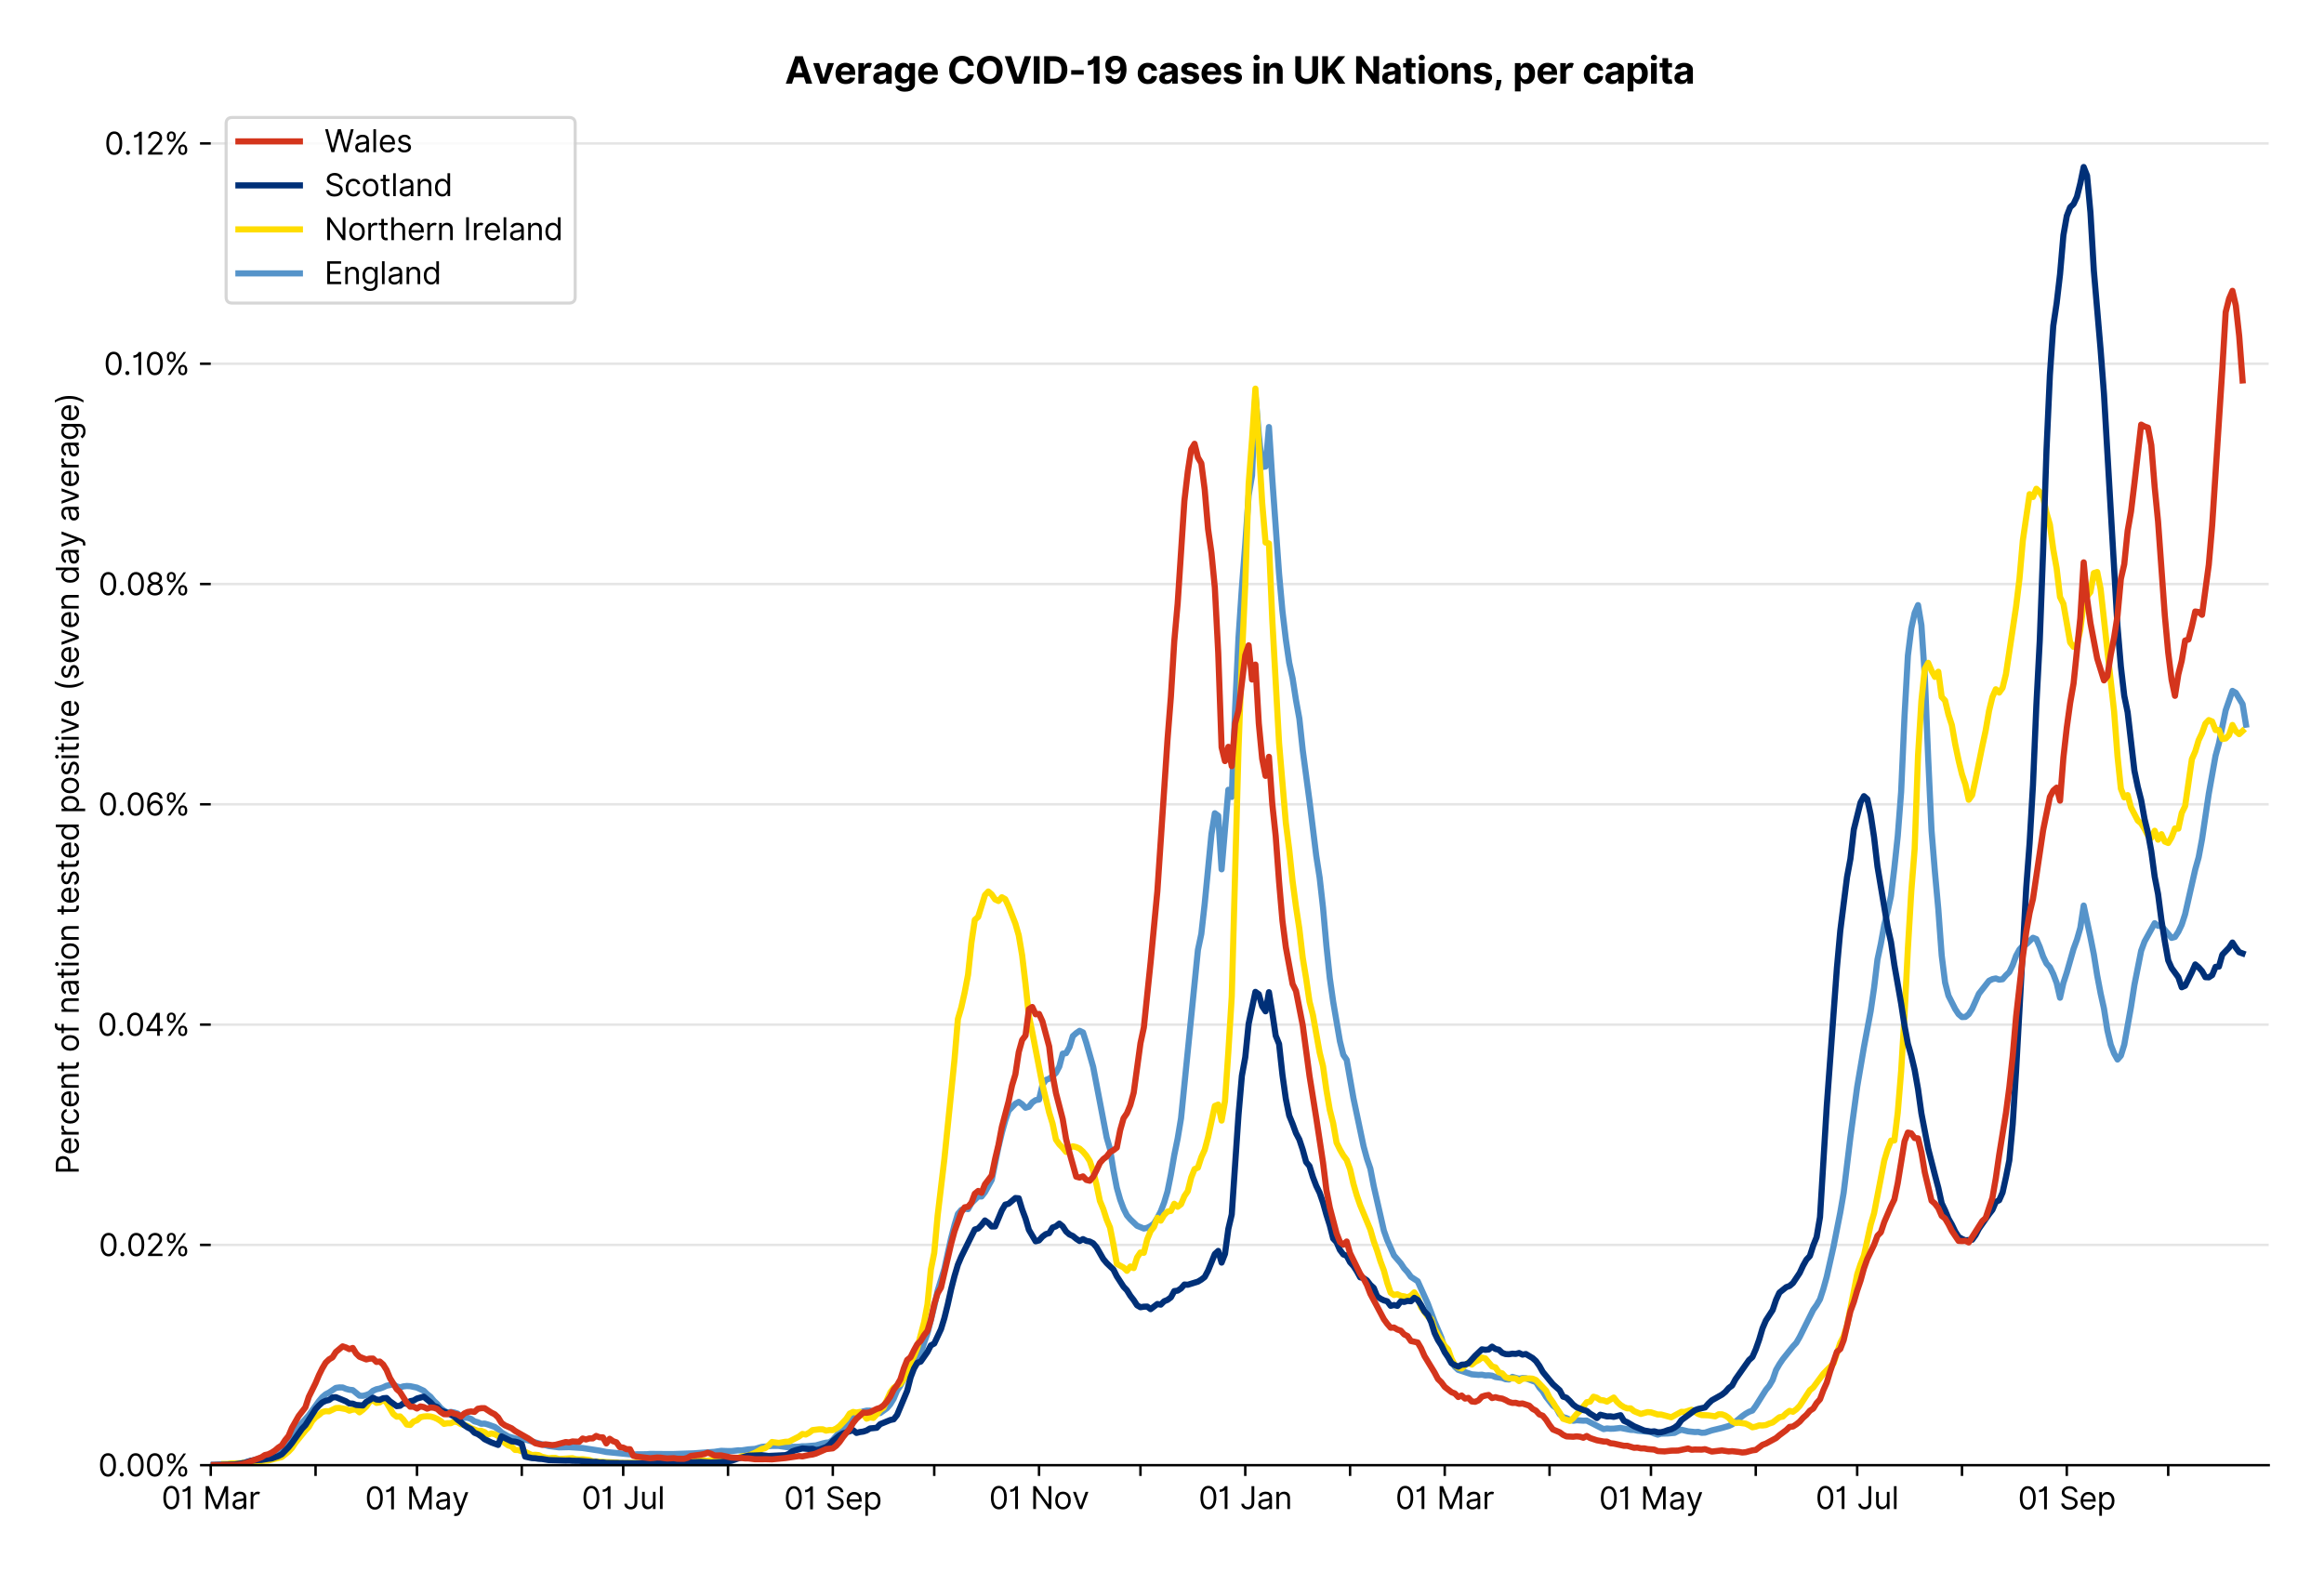 <?xml version="1.0" encoding="utf-8" standalone="no"?>
<!DOCTYPE svg PUBLIC "-//W3C//DTD SVG 1.1//EN"
  "http://www.w3.org/Graphics/SVG/1.1/DTD/svg11.dtd">
<svg version="1.1" viewBox="0 0 756.175 511.234" xmlns="http://www.w3.org/2000/svg" xmlns:xlink="http://www.w3.org/1999/xlink">
 <defs>
  <style type="text/css">*{stroke-linecap:butt;stroke-linejoin:round;}</style>
 </defs>
 <g id="figure_1">
  <g id="patch_1">
   <path d="M 0 511.234 
L 756.175 511.234 
L 756.175 0 
L 0 0 
z
" style="fill:#ffffff;"/>
  </g>
  <g id="axes_1">
   <g id="patch_2">
    <path d="M 68.575 476.745 
L 738.175 476.745 
L 738.175 33.225 
L 68.575 33.225 
z
" style="fill:#ffffff;"/>
   </g>
   <g id="matplotlib.axis_1">
    <g id="xtick_1">
     <g id="line2d_1">
      <defs>
       <path d="M 0 0 
L 0 3.5 
" id="me5e24516ee" style="stroke:#000000;stroke-width:0.8;"/>
      </defs>
      <g>
       <use style="stroke:#000000;stroke-width:0.8;" x="68.575" xlink:href="#me5e24516ee" y="476.745"/>
      </g>
     </g>
     <g id="text_1">
      <!-- 01 Mar -->
      <g transform="translate(52.538 491.018)scale(0.1 -0.1)">
       <defs>
        <path d="M 2000 -64 
Q 1230 -64 806 561 
Q 382 1186 382 2327 
Q 382 3459 809 4088 
Q 1236 4718 2000 4718 
Q 2764 4718 3191 4088 
Q 3618 3459 3618 2327 
Q 3618 1186 3194 561 
Q 2771 -64 2000 -64 
z
M 2000 436 
Q 2509 436 2791 927 
Q 3073 1418 3073 2327 
Q 3073 3234 2789 3730 
Q 2505 4227 2000 4227 
Q 1496 4227 1211 3730 
Q 927 3234 927 2327 
Q 927 1418 1210 927 
Q 1493 436 2000 436 
z
" id="Inter-Regular-30" transform="scale(0.016)"/>
        <path d="M 1973 4655 
L 1973 0 
L 1409 0 
L 1409 3836 
L 1373 3836 
Q 1341 3773 1209 3692 
Q 1077 3611 868 3551 
Q 659 3491 391 3491 
L 391 3964 
Q 661 3964 859 4061 
Q 1057 4159 1190 4291 
Q 1323 4423 1392 4529 
Q 1461 4636 1473 4655 
L 1973 4655 
z
" id="Inter-Regular-31" transform="scale(0.016)"/>
        <path id="Inter-Regular-20" transform="scale(0.016)"/>
        <path d="M 564 4655 
L 1236 4655 
L 2818 791 
L 2873 791 
L 4455 4655 
L 5127 4655 
L 5127 0 
L 4600 0 
L 4600 3536 
L 4555 3536 
L 3100 0 
L 2591 0 
L 1136 3536 
L 1091 3536 
L 1091 0 
L 564 0 
L 564 4655 
z
" id="Inter-Regular-4d" transform="scale(0.016)"/>
        <path d="M 1518 -82 
Q 1186 -82 916 44 
Q 646 170 486 410 
Q 327 650 327 991 
Q 327 1291 445 1478 
Q 564 1666 761 1773 
Q 959 1880 1199 1933 
Q 1439 1986 1682 2018 
Q 2000 2059 2199 2080 
Q 2398 2102 2490 2154 
Q 2582 2207 2582 2336 
L 2582 2355 
Q 2582 2691 2399 2877 
Q 2216 3064 1846 3064 
Q 1461 3064 1243 2895 
Q 1025 2727 936 2536 
L 427 2718 
Q 564 3036 792 3214 
Q 1021 3393 1292 3464 
Q 1564 3536 1827 3536 
Q 1996 3536 2215 3496 
Q 2434 3457 2640 3334 
Q 2846 3211 2982 2963 
Q 3118 2716 3118 2300 
L 3118 0 
L 2582 0 
L 2582 473 
L 2555 473 
Q 2500 359 2373 229 
Q 2246 100 2034 9 
Q 1823 -82 1518 -82 
z
M 1600 400 
Q 1918 400 2137 525 
Q 2357 650 2469 847 
Q 2582 1045 2582 1264 
L 2582 1755 
Q 2548 1714 2433 1681 
Q 2318 1648 2169 1624 
Q 2021 1600 1881 1583 
Q 1741 1566 1655 1555 
Q 1446 1527 1265 1467 
Q 1084 1407 974 1287 
Q 864 1168 864 964 
Q 864 684 1072 542 
Q 1280 400 1600 400 
z
" id="Inter-Regular-61" transform="scale(0.016)"/>
        <path d="M 491 0 
L 491 3491 
L 1009 3491 
L 1009 2964 
L 1046 2964 
Q 1139 3223 1389 3384 
Q 1639 3545 1955 3545 
Q 2100 3545 2209 3511 
Q 2318 3477 2400 3418 
L 2218 2964 
Q 2161 2993 2085 3010 
Q 2009 3027 1909 3027 
Q 1527 3027 1277 2794 
Q 1027 2561 1027 2209 
L 1027 0 
L 491 0 
z
" id="Inter-Regular-72" transform="scale(0.016)"/>
       </defs>
       <use xlink:href="#Inter-Regular-30"/>
       <use x="62.5" xlink:href="#Inter-Regular-31"/>
       <use x="106.676" xlink:href="#Inter-Regular-20"/>
       <use x="134.801" xlink:href="#Inter-Regular-4d"/>
       <use x="225.994" xlink:href="#Inter-Regular-61"/>
       <use x="282.386" xlink:href="#Inter-Regular-72"/>
      </g>
     </g>
    </g>
    <g id="xtick_2">
     <g id="line2d_2">
      <g>
       <use style="stroke:#000000;stroke-width:0.8;" x="102.676" xlink:href="#me5e24516ee" y="476.745"/>
      </g>
     </g>
    </g>
    <g id="xtick_3">
     <g id="line2d_3">
      <g>
       <use style="stroke:#000000;stroke-width:0.8;" x="135.676" xlink:href="#me5e24516ee" y="476.745"/>
      </g>
     </g>
     <g id="text_2">
      <!-- 01 May -->
      <g transform="translate(118.773 491.117)scale(0.1 -0.1)">
       <defs>
        <path d="M 818 -1355 
Q 682 -1355 575 -1333 
Q 468 -1311 427 -1291 
L 564 -818 
Q 857 -893 1053 -814 
Q 1250 -736 1391 -345 
L 1509 -18 
L 218 3491 
L 800 3491 
L 1764 709 
L 1800 709 
L 2764 3491 
L 3346 3491 
L 1846 -564 
Q 1550 -1355 818 -1355 
z
" id="Inter-Regular-79" transform="scale(0.016)"/>
       </defs>
       <use xlink:href="#Inter-Regular-30"/>
       <use x="62.5" xlink:href="#Inter-Regular-31"/>
       <use x="106.676" xlink:href="#Inter-Regular-20"/>
       <use x="134.801" xlink:href="#Inter-Regular-4d"/>
       <use x="225.994" xlink:href="#Inter-Regular-61"/>
       <use x="282.386" xlink:href="#Inter-Regular-79"/>
      </g>
     </g>
    </g>
    <g id="xtick_4">
     <g id="line2d_4">
      <g>
       <use style="stroke:#000000;stroke-width:0.8;" x="169.777" xlink:href="#me5e24516ee" y="476.745"/>
      </g>
     </g>
    </g>
    <g id="xtick_5">
     <g id="line2d_5">
      <g>
       <use style="stroke:#000000;stroke-width:0.8;" x="202.777" xlink:href="#me5e24516ee" y="476.745"/>
      </g>
     </g>
     <g id="text_3">
      <!-- 01 Jul -->
      <g transform="translate(189.233 491.018)scale(0.1 -0.1)">
       <defs>
        <path d="M 2346 4655 
L 2909 4655 
L 2909 1327 
Q 2909 657 2549 296 
Q 2189 -64 1582 -64 
Q 1200 -64 902 76 
Q 605 216 434 475 
Q 264 734 264 1091 
L 818 1091 
Q 818 795 1034 615 
Q 1250 436 1582 436 
Q 1948 436 2147 664 
Q 2346 893 2346 1327 
L 2346 4655 
z
" id="Inter-Regular-4a" transform="scale(0.016)"/>
        <path d="M 2691 1427 
L 2691 3491 
L 3227 3491 
L 3227 0 
L 2691 0 
L 2691 591 
L 2655 591 
Q 2532 325 2273 140 
Q 2014 -45 1618 -45 
Q 1127 -45 809 280 
Q 491 605 491 1273 
L 491 3491 
L 1027 3491 
L 1027 1309 
Q 1027 927 1242 700 
Q 1457 473 1791 473 
Q 1991 473 2199 575 
Q 2407 677 2549 888 
Q 2691 1100 2691 1427 
z
" id="Inter-Regular-75" transform="scale(0.016)"/>
        <path d="M 1027 4655 
L 1027 0 
L 491 0 
L 491 4655 
L 1027 4655 
z
" id="Inter-Regular-6c" transform="scale(0.016)"/>
       </defs>
       <use xlink:href="#Inter-Regular-30"/>
       <use x="62.5" xlink:href="#Inter-Regular-31"/>
       <use x="106.676" xlink:href="#Inter-Regular-20"/>
       <use x="134.801" xlink:href="#Inter-Regular-4a"/>
       <use x="189.063" xlink:href="#Inter-Regular-75"/>
       <use x="247.159" xlink:href="#Inter-Regular-6c"/>
      </g>
     </g>
    </g>
    <g id="xtick_6">
     <g id="line2d_6">
      <g>
       <use style="stroke:#000000;stroke-width:0.8;" x="236.878" xlink:href="#me5e24516ee" y="476.745"/>
      </g>
     </g>
    </g>
    <g id="xtick_7">
     <g id="line2d_7">
      <g>
       <use style="stroke:#000000;stroke-width:0.8;" x="270.978" xlink:href="#me5e24516ee" y="476.745"/>
      </g>
     </g>
     <g id="text_4">
      <!-- 01 Sep -->
      <g transform="translate(255.091 491.117)scale(0.1 -0.1)">
       <defs>
        <path d="M 3109 3491 
Q 3068 3836 2777 4027 
Q 2486 4218 2064 4218 
Q 1600 4218 1318 3999 
Q 1036 3780 1036 3445 
Q 1036 3195 1189 3042 
Q 1343 2889 1553 2803 
Q 1764 2718 1936 2673 
L 2409 2545 
Q 2591 2498 2815 2414 
Q 3039 2330 3244 2185 
Q 3450 2041 3584 1816 
Q 3718 1591 3718 1264 
Q 3718 886 3521 581 
Q 3325 277 2949 97 
Q 2573 -82 2036 -82 
Q 1286 -82 845 272 
Q 405 627 364 1200 
L 946 1200 
Q 968 936 1124 764 
Q 1280 593 1519 510 
Q 1759 427 2036 427 
Q 2359 427 2616 533 
Q 2873 639 3023 828 
Q 3173 1018 3173 1273 
Q 3173 1505 3043 1650 
Q 2914 1795 2702 1886 
Q 2491 1977 2246 2045 
L 1673 2209 
Q 1127 2366 809 2657 
Q 491 2948 491 3418 
Q 491 3809 703 4101 
Q 916 4393 1276 4555 
Q 1636 4718 2082 4718 
Q 2532 4718 2882 4558 
Q 3232 4398 3437 4120 
Q 3643 3843 3655 3491 
L 3109 3491 
z
" id="Inter-Regular-53" transform="scale(0.016)"/>
        <path d="M 1955 -73 
Q 1450 -73 1085 151 
Q 721 375 524 778 
Q 327 1182 327 1718 
Q 327 2255 524 2665 
Q 721 3075 1074 3305 
Q 1427 3536 1900 3536 
Q 2173 3536 2439 3445 
Q 2705 3355 2923 3151 
Q 3141 2948 3270 2614 
Q 3400 2280 3400 1791 
L 3400 1564 
L 866 1564 
Q 884 1005 1183 707 
Q 1482 409 1955 409 
Q 2271 409 2498 545 
Q 2725 682 2827 955 
L 3346 809 
Q 3223 414 2854 170 
Q 2486 -73 1955 -73 
z
M 866 2027 
L 2855 2027 
Q 2855 2470 2595 2762 
Q 2336 3055 1900 3055 
Q 1593 3055 1368 2911 
Q 1143 2768 1013 2533 
Q 884 2298 866 2027 
z
" id="Inter-Regular-65" transform="scale(0.016)"/>
        <path d="M 491 -1309 
L 491 3491 
L 1009 3491 
L 1009 2936 
L 1073 2936 
Q 1132 3027 1237 3169 
Q 1343 3311 1542 3423 
Q 1741 3536 2082 3536 
Q 2523 3536 2859 3315 
Q 3196 3095 3384 2690 
Q 3573 2286 3573 1736 
Q 3573 1182 3384 776 
Q 3196 370 2861 148 
Q 2527 -73 2091 -73 
Q 1755 -73 1552 39 
Q 1350 152 1241 296 
Q 1132 441 1073 536 
L 1027 536 
L 1027 -1309 
L 491 -1309 
z
M 1018 1745 
Q 1018 1152 1276 780 
Q 1534 409 2018 409 
Q 2355 409 2581 587 
Q 2807 766 2921 1069 
Q 3036 1373 3036 1745 
Q 3036 2114 2923 2410 
Q 2811 2707 2585 2881 
Q 2359 3055 2018 3055 
Q 1527 3055 1272 2693 
Q 1018 2332 1018 1745 
z
" id="Inter-Regular-70" transform="scale(0.016)"/>
       </defs>
       <use xlink:href="#Inter-Regular-30"/>
       <use x="62.5" xlink:href="#Inter-Regular-31"/>
       <use x="106.676" xlink:href="#Inter-Regular-20"/>
       <use x="134.801" xlink:href="#Inter-Regular-53"/>
       <use x="198.58" xlink:href="#Inter-Regular-65"/>
       <use x="256.818" xlink:href="#Inter-Regular-70"/>
      </g>
     </g>
    </g>
    <g id="xtick_8">
     <g id="line2d_8">
      <g>
       <use style="stroke:#000000;stroke-width:0.8;" x="303.979" xlink:href="#me5e24516ee" y="476.745"/>
      </g>
     </g>
    </g>
    <g id="xtick_9">
     <g id="line2d_9">
      <g>
       <use style="stroke:#000000;stroke-width:0.8;" x="338.079" xlink:href="#me5e24516ee" y="476.745"/>
      </g>
     </g>
     <g id="text_5">
      <!-- 01 Nov -->
      <g transform="translate(321.808 491.018)scale(0.1 -0.1)">
       <defs>
        <path d="M 4255 4655 
L 4255 0 
L 3709 0 
L 1173 3655 
L 1127 3655 
L 1127 0 
L 564 0 
L 564 4655 
L 1109 4655 
L 3655 991 
L 3700 991 
L 3700 4655 
L 4255 4655 
z
" id="Inter-Regular-4e" transform="scale(0.016)"/>
        <path d="M 1909 -73 
Q 1436 -73 1080 152 
Q 725 377 526 781 
Q 327 1186 327 1727 
Q 327 2273 526 2679 
Q 725 3086 1080 3311 
Q 1436 3536 1909 3536 
Q 2382 3536 2737 3311 
Q 3093 3086 3292 2679 
Q 3491 2273 3491 1727 
Q 3491 1186 3292 781 
Q 3093 377 2737 152 
Q 2382 -73 1909 -73 
z
M 1909 409 
Q 2268 409 2500 593 
Q 2732 777 2843 1077 
Q 2955 1377 2955 1727 
Q 2955 2077 2843 2379 
Q 2732 2682 2500 2868 
Q 2268 3055 1909 3055 
Q 1550 3055 1318 2868 
Q 1086 2682 975 2379 
Q 864 2077 864 1727 
Q 864 1377 975 1077 
Q 1086 777 1318 593 
Q 1550 409 1909 409 
z
" id="Inter-Regular-6f" transform="scale(0.016)"/>
        <path d="M 3346 3491 
L 2055 0 
L 1509 0 
L 218 3491 
L 800 3491 
L 1764 709 
L 1800 709 
L 2764 3491 
L 3346 3491 
z
" id="Inter-Regular-76" transform="scale(0.016)"/>
       </defs>
       <use xlink:href="#Inter-Regular-30"/>
       <use x="62.5" xlink:href="#Inter-Regular-31"/>
       <use x="106.676" xlink:href="#Inter-Regular-20"/>
       <use x="134.801" xlink:href="#Inter-Regular-4e"/>
       <use x="210.085" xlink:href="#Inter-Regular-6f"/>
       <use x="269.744" xlink:href="#Inter-Regular-76"/>
      </g>
     </g>
    </g>
    <g id="xtick_10">
     <g id="line2d_10">
      <g>
       <use style="stroke:#000000;stroke-width:0.8;" x="371.08" xlink:href="#me5e24516ee" y="476.745"/>
      </g>
     </g>
    </g>
    <g id="xtick_11">
     <g id="line2d_11">
      <g>
       <use style="stroke:#000000;stroke-width:0.8;" x="405.181" xlink:href="#me5e24516ee" y="476.745"/>
      </g>
     </g>
     <g id="text_6">
      <!-- 01 Jan -->
      <g transform="translate(389.981 491.018)scale(0.1 -0.1)">
       <defs>
        <path d="M 1027 2100 
L 1027 0 
L 491 0 
L 491 3491 
L 1009 3491 
L 1009 2945 
L 1055 2945 
Q 1177 3211 1427 3373 
Q 1677 3536 2073 3536 
Q 2602 3536 2928 3211 
Q 3255 2886 3255 2218 
L 3255 0 
L 2718 0 
L 2718 2182 
Q 2718 2593 2504 2824 
Q 2291 3055 1918 3055 
Q 1534 3055 1280 2806 
Q 1027 2557 1027 2100 
z
" id="Inter-Regular-6e" transform="scale(0.016)"/>
       </defs>
       <use xlink:href="#Inter-Regular-30"/>
       <use x="62.5" xlink:href="#Inter-Regular-31"/>
       <use x="106.676" xlink:href="#Inter-Regular-20"/>
       <use x="134.801" xlink:href="#Inter-Regular-4a"/>
       <use x="189.063" xlink:href="#Inter-Regular-61"/>
       <use x="245.455" xlink:href="#Inter-Regular-6e"/>
      </g>
     </g>
    </g>
    <g id="xtick_12">
     <g id="line2d_12">
      <g>
       <use style="stroke:#000000;stroke-width:0.8;" x="439.281" xlink:href="#me5e24516ee" y="476.745"/>
      </g>
     </g>
    </g>
    <g id="xtick_13">
     <g id="line2d_13">
      <g>
       <use style="stroke:#000000;stroke-width:0.8;" x="470.082" xlink:href="#me5e24516ee" y="476.745"/>
      </g>
     </g>
     <g id="text_7">
      <!-- 01 Mar -->
      <g transform="translate(454.045 491.018)scale(0.1 -0.1)">
       <use xlink:href="#Inter-Regular-30"/>
       <use x="62.5" xlink:href="#Inter-Regular-31"/>
       <use x="106.676" xlink:href="#Inter-Regular-20"/>
       <use x="134.801" xlink:href="#Inter-Regular-4d"/>
       <use x="225.994" xlink:href="#Inter-Regular-61"/>
       <use x="282.386" xlink:href="#Inter-Regular-72"/>
      </g>
     </g>
    </g>
    <g id="xtick_14">
     <g id="line2d_14">
      <g>
       <use style="stroke:#000000;stroke-width:0.8;" x="504.182" xlink:href="#me5e24516ee" y="476.745"/>
      </g>
     </g>
    </g>
    <g id="xtick_15">
     <g id="line2d_15">
      <g>
       <use style="stroke:#000000;stroke-width:0.8;" x="537.183" xlink:href="#me5e24516ee" y="476.745"/>
      </g>
     </g>
     <g id="text_8">
      <!-- 01 May -->
      <g transform="translate(520.28 491.117)scale(0.1 -0.1)">
       <use xlink:href="#Inter-Regular-30"/>
       <use x="62.5" xlink:href="#Inter-Regular-31"/>
       <use x="106.676" xlink:href="#Inter-Regular-20"/>
       <use x="134.801" xlink:href="#Inter-Regular-4d"/>
       <use x="225.994" xlink:href="#Inter-Regular-61"/>
       <use x="282.386" xlink:href="#Inter-Regular-79"/>
      </g>
     </g>
    </g>
    <g id="xtick_16">
     <g id="line2d_16">
      <g>
       <use style="stroke:#000000;stroke-width:0.8;" x="571.283" xlink:href="#me5e24516ee" y="476.745"/>
      </g>
     </g>
    </g>
    <g id="xtick_17">
     <g id="line2d_17">
      <g>
       <use style="stroke:#000000;stroke-width:0.8;" x="604.284" xlink:href="#me5e24516ee" y="476.745"/>
      </g>
     </g>
     <g id="text_9">
      <!-- 01 Jul -->
      <g transform="translate(590.74 491.018)scale(0.1 -0.1)">
       <use xlink:href="#Inter-Regular-30"/>
       <use x="62.5" xlink:href="#Inter-Regular-31"/>
       <use x="106.676" xlink:href="#Inter-Regular-20"/>
       <use x="134.801" xlink:href="#Inter-Regular-4a"/>
       <use x="189.063" xlink:href="#Inter-Regular-75"/>
       <use x="247.159" xlink:href="#Inter-Regular-6c"/>
      </g>
     </g>
    </g>
    <g id="xtick_18">
     <g id="line2d_18">
      <g>
       <use style="stroke:#000000;stroke-width:0.8;" x="638.384" xlink:href="#me5e24516ee" y="476.745"/>
      </g>
     </g>
    </g>
    <g id="xtick_19">
     <g id="line2d_19">
      <g>
       <use style="stroke:#000000;stroke-width:0.8;" x="672.485" xlink:href="#me5e24516ee" y="476.745"/>
      </g>
     </g>
     <g id="text_10">
      <!-- 01 Sep -->
      <g transform="translate(656.597 491.117)scale(0.1 -0.1)">
       <use xlink:href="#Inter-Regular-30"/>
       <use x="62.5" xlink:href="#Inter-Regular-31"/>
       <use x="106.676" xlink:href="#Inter-Regular-20"/>
       <use x="134.801" xlink:href="#Inter-Regular-53"/>
       <use x="198.58" xlink:href="#Inter-Regular-65"/>
       <use x="256.818" xlink:href="#Inter-Regular-70"/>
      </g>
     </g>
    </g>
    <g id="xtick_20">
     <g id="line2d_20">
      <g>
       <use style="stroke:#000000;stroke-width:0.8;" x="705.485" xlink:href="#me5e24516ee" y="476.745"/>
      </g>
     </g>
    </g>
   </g>
   <g id="matplotlib.axis_2">
    <g id="ytick_1">
     <g id="line2d_21">
      <path clip-path="url(#pa0d1f26f22)" d="M 68.575 476.745 
L 738.175 476.745 
" style="fill:none;stroke:#e5e5e5;stroke-linecap:square;stroke-width:0.8;"/>
     </g>
     <g id="line2d_22">
      <defs>
       <path d="M 0 0 
L -3.5 0 
" id="md975124525" style="stroke:#000000;stroke-width:0.8;"/>
      </defs>
      <g>
       <use style="stroke:#000000;stroke-width:0.8;" x="68.575" xlink:href="#md975124525" y="476.745"/>
      </g>
     </g>
     <g id="text_11">
      <!-- 0.00% -->
      <g transform="translate(31.944 480.382)scale(0.1 -0.1)">
       <defs>
        <path d="M 882 -36 
Q 714 -36 593 84 
Q 473 205 473 373 
Q 473 541 593 661 
Q 714 782 882 782 
Q 1050 782 1170 661 
Q 1291 541 1291 373 
Q 1291 205 1170 84 
Q 1050 -36 882 -36 
z
" id="Inter-Regular-2e" transform="scale(0.016)"/>
        <path d="M 2855 873 
L 2855 1118 
Q 2855 1373 2960 1585 
Q 3066 1798 3269 1926 
Q 3473 2055 3764 2055 
Q 4059 2055 4259 1926 
Q 4459 1798 4561 1585 
Q 4664 1373 4664 1118 
L 4664 873 
Q 4664 618 4560 405 
Q 4457 193 4256 64 
Q 4055 -64 3764 -64 
Q 3468 -64 3266 64 
Q 3064 193 2959 405 
Q 2855 618 2855 873 
z
M 536 3536 
L 536 3782 
Q 536 4036 642 4248 
Q 748 4461 951 4589 
Q 1155 4718 1446 4718 
Q 1741 4718 1941 4589 
Q 2141 4461 2243 4248 
Q 2346 4036 2346 3782 
L 2346 3536 
Q 2346 3282 2242 3069 
Q 2139 2857 1937 2728 
Q 1736 2600 1446 2600 
Q 1150 2600 948 2728 
Q 746 2857 641 3069 
Q 536 3282 536 3536 
z
M 709 0 
L 3909 4655 
L 4427 4655 
L 1227 0 
L 709 0 
z
M 3318 1118 
L 3318 873 
Q 3318 661 3418 494 
Q 3518 327 3764 327 
Q 4002 327 4101 494 
Q 4200 661 4200 873 
L 4200 1118 
Q 4200 1330 4104 1497 
Q 4009 1664 3764 1664 
Q 3525 1664 3421 1497 
Q 3318 1330 3318 1118 
z
M 1000 3782 
L 1000 3536 
Q 1000 3325 1100 3158 
Q 1200 2991 1446 2991 
Q 1684 2991 1783 3158 
Q 1882 3325 1882 3536 
L 1882 3782 
Q 1882 3993 1786 4160 
Q 1691 4327 1446 4327 
Q 1207 4327 1103 4160 
Q 1000 3993 1000 3782 
z
" id="Inter-Regular-25" transform="scale(0.016)"/>
       </defs>
       <use xlink:href="#Inter-Regular-30"/>
       <use x="62.5" xlink:href="#Inter-Regular-2e"/>
       <use x="90.057" xlink:href="#Inter-Regular-30"/>
       <use x="152.557" xlink:href="#Inter-Regular-30"/>
       <use x="215.057" xlink:href="#Inter-Regular-25"/>
      </g>
     </g>
    </g>
    <g id="ytick_2">
     <g id="line2d_23">
      <path clip-path="url(#pa0d1f26f22)" d="M 68.575 405.066 
L 738.175 405.066 
" style="fill:none;stroke:#e5e5e5;stroke-linecap:square;stroke-width:0.8;"/>
     </g>
     <g id="line2d_24">
      <g>
       <use style="stroke:#000000;stroke-width:0.8;" x="68.575" xlink:href="#md975124525" y="405.066"/>
      </g>
     </g>
     <g id="text_12">
      <!-- 0.02% -->
      <g transform="translate(32.142 408.703)scale(0.1 -0.1)">
       <defs>
        <path d="M 482 0 
L 482 409 
L 2018 2091 
Q 2289 2386 2464 2605 
Q 2639 2825 2724 3019 
Q 2809 3214 2809 3427 
Q 2809 3795 2553 4011 
Q 2298 4227 1918 4227 
Q 1514 4227 1275 3985 
Q 1036 3743 1036 3345 
L 500 3345 
Q 500 3755 688 4064 
Q 877 4373 1203 4545 
Q 1530 4718 1936 4718 
Q 2346 4718 2661 4545 
Q 2977 4373 3156 4079 
Q 3336 3786 3336 3427 
Q 3336 3170 3244 2926 
Q 3152 2682 2926 2383 
Q 2700 2084 2300 1655 
L 1255 536 
L 1255 500 
L 3418 500 
L 3418 0 
L 482 0 
z
" id="Inter-Regular-32" transform="scale(0.016)"/>
       </defs>
       <use xlink:href="#Inter-Regular-30"/>
       <use x="62.5" xlink:href="#Inter-Regular-2e"/>
       <use x="90.057" xlink:href="#Inter-Regular-30"/>
       <use x="152.557" xlink:href="#Inter-Regular-32"/>
       <use x="213.068" xlink:href="#Inter-Regular-25"/>
      </g>
     </g>
    </g>
    <g id="ytick_3">
     <g id="line2d_25">
      <path clip-path="url(#pa0d1f26f22)" d="M 68.575 333.387 
L 738.175 333.387 
" style="fill:none;stroke:#e5e5e5;stroke-linecap:square;stroke-width:0.8;"/>
     </g>
     <g id="line2d_26">
      <g>
       <use style="stroke:#000000;stroke-width:0.8;" x="68.575" xlink:href="#md975124525" y="333.387"/>
      </g>
     </g>
     <g id="text_13">
      <!-- 0.04% -->
      <g transform="translate(31.773 337.024)scale(0.1 -0.1)">
       <defs>
        <path d="M 373 955 
L 373 1418 
L 2418 4655 
L 3100 4655 
L 3100 1455 
L 3736 1455 
L 3736 955 
L 3100 955 
L 3100 0 
L 2564 0 
L 2564 955 
L 373 955 
z
M 2564 1455 
L 2564 3936 
L 2527 3936 
L 982 1491 
L 982 1455 
L 2564 1455 
z
" id="Inter-Regular-34" transform="scale(0.016)"/>
       </defs>
       <use xlink:href="#Inter-Regular-30"/>
       <use x="62.5" xlink:href="#Inter-Regular-2e"/>
       <use x="90.057" xlink:href="#Inter-Regular-30"/>
       <use x="152.557" xlink:href="#Inter-Regular-34"/>
       <use x="216.761" xlink:href="#Inter-Regular-25"/>
      </g>
     </g>
    </g>
    <g id="ytick_4">
     <g id="line2d_27">
      <path clip-path="url(#pa0d1f26f22)" d="M 68.575 261.709 
L 738.175 261.709 
" style="fill:none;stroke:#e5e5e5;stroke-linecap:square;stroke-width:0.8;"/>
     </g>
     <g id="line2d_28">
      <g>
       <use style="stroke:#000000;stroke-width:0.8;" x="68.575" xlink:href="#md975124525" y="261.709"/>
      </g>
     </g>
     <g id="text_14">
      <!-- 0.06% -->
      <g transform="translate(31.958 265.345)scale(0.1 -0.1)">
       <defs>
        <path d="M 2027 -64 
Q 1741 -59 1454 45 
Q 1168 150 932 399 
Q 696 648 552 1074 
Q 409 1500 409 2145 
Q 409 3386 861 4056 
Q 1314 4727 2100 4727 
Q 2686 4727 3073 4384 
Q 3461 4041 3546 3491 
L 2991 3491 
Q 2914 3811 2691 4019 
Q 2468 4227 2100 4227 
Q 1559 4227 1249 3755 
Q 939 3284 936 2427 
L 973 2427 
Q 1164 2716 1461 2880 
Q 1759 3045 2118 3045 
Q 2518 3045 2850 2846 
Q 3182 2648 3382 2299 
Q 3582 1950 3582 1500 
Q 3582 1068 3389 710 
Q 3196 352 2847 142 
Q 2498 -68 2027 -64 
z
M 2027 436 
Q 2314 436 2542 579 
Q 2771 723 2903 964 
Q 3036 1205 3036 1500 
Q 3036 1789 2908 2026 
Q 2780 2264 2556 2404 
Q 2332 2545 2046 2545 
Q 1757 2545 1525 2397 
Q 1293 2250 1157 2010 
Q 1021 1770 1018 1491 
Q 1018 1214 1149 973 
Q 1280 732 1508 584 
Q 1736 436 2027 436 
z
" id="Inter-Regular-36" transform="scale(0.016)"/>
       </defs>
       <use xlink:href="#Inter-Regular-30"/>
       <use x="62.5" xlink:href="#Inter-Regular-2e"/>
       <use x="90.057" xlink:href="#Inter-Regular-30"/>
       <use x="152.557" xlink:href="#Inter-Regular-36"/>
       <use x="214.915" xlink:href="#Inter-Regular-25"/>
      </g>
     </g>
    </g>
    <g id="ytick_5">
     <g id="line2d_29">
      <path clip-path="url(#pa0d1f26f22)" d="M 68.575 190.03 
L 738.175 190.03 
" style="fill:none;stroke:#e5e5e5;stroke-linecap:square;stroke-width:0.8;"/>
     </g>
     <g id="line2d_30">
      <g>
       <use style="stroke:#000000;stroke-width:0.8;" x="68.575" xlink:href="#md975124525" y="190.03"/>
      </g>
     </g>
     <g id="text_15">
      <!-- 0.08% -->
      <g transform="translate(32.028 193.667)scale(0.1 -0.1)">
       <defs>
        <path d="M 1973 -64 
Q 1505 -64 1147 103 
Q 789 270 589 564 
Q 389 859 391 1236 
Q 389 1532 507 1783 
Q 625 2034 830 2203 
Q 1036 2373 1291 2418 
L 1291 2445 
Q 957 2532 759 2821 
Q 561 3111 564 3482 
Q 561 3836 743 4115 
Q 925 4395 1244 4556 
Q 1564 4718 1973 4718 
Q 2377 4718 2695 4556 
Q 3014 4395 3197 4115 
Q 3380 3836 3382 3482 
Q 3380 3111 3181 2821 
Q 2982 2532 2655 2445 
L 2655 2418 
Q 2907 2373 3109 2203 
Q 3311 2034 3431 1783 
Q 3552 1532 3555 1236 
Q 3552 859 3351 564 
Q 3150 270 2794 103 
Q 2439 -64 1973 -64 
z
M 1973 436 
Q 2446 436 2722 662 
Q 2998 889 3000 1264 
Q 2998 1527 2864 1729 
Q 2730 1932 2499 2048 
Q 2268 2164 1973 2164 
Q 1675 2164 1442 2048 
Q 1209 1932 1076 1729 
Q 943 1527 946 1264 
Q 943 889 1218 662 
Q 1493 436 1973 436 
z
M 1973 2645 
Q 2348 2645 2591 2864 
Q 2834 3084 2836 3445 
Q 2834 3800 2596 4013 
Q 2359 4227 1973 4227 
Q 1582 4227 1344 4013 
Q 1107 3800 1109 3445 
Q 1107 3084 1349 2864 
Q 1591 2645 1973 2645 
z
" id="Inter-Regular-38" transform="scale(0.016)"/>
       </defs>
       <use xlink:href="#Inter-Regular-30"/>
       <use x="62.5" xlink:href="#Inter-Regular-2e"/>
       <use x="90.057" xlink:href="#Inter-Regular-30"/>
       <use x="152.557" xlink:href="#Inter-Regular-38"/>
       <use x="214.205" xlink:href="#Inter-Regular-25"/>
      </g>
     </g>
    </g>
    <g id="ytick_6">
     <g id="line2d_31">
      <path clip-path="url(#pa0d1f26f22)" d="M 68.575 118.351 
L 738.175 118.351 
" style="fill:none;stroke:#e5e5e5;stroke-linecap:square;stroke-width:0.8;"/>
     </g>
     <g id="line2d_32">
      <g>
       <use style="stroke:#000000;stroke-width:0.8;" x="68.575" xlink:href="#md975124525" y="118.351"/>
      </g>
     </g>
     <g id="text_16">
      <!-- 0.10% -->
      <g transform="translate(33.777 121.988)scale(0.1 -0.1)">
       <use xlink:href="#Inter-Regular-30"/>
       <use x="62.5" xlink:href="#Inter-Regular-2e"/>
       <use x="90.057" xlink:href="#Inter-Regular-31"/>
       <use x="134.233" xlink:href="#Inter-Regular-30"/>
       <use x="196.733" xlink:href="#Inter-Regular-25"/>
      </g>
     </g>
    </g>
    <g id="ytick_7">
     <g id="line2d_33">
      <path clip-path="url(#pa0d1f26f22)" d="M 68.575 46.672 
L 738.175 46.672 
" style="fill:none;stroke:#e5e5e5;stroke-linecap:square;stroke-width:0.8;"/>
     </g>
     <g id="line2d_34">
      <g>
       <use style="stroke:#000000;stroke-width:0.8;" x="68.575" xlink:href="#md975124525" y="46.672"/>
      </g>
     </g>
     <g id="text_17">
      <!-- 0.12% -->
      <g transform="translate(33.975 50.309)scale(0.1 -0.1)">
       <use xlink:href="#Inter-Regular-30"/>
       <use x="62.5" xlink:href="#Inter-Regular-2e"/>
       <use x="90.057" xlink:href="#Inter-Regular-31"/>
       <use x="134.233" xlink:href="#Inter-Regular-32"/>
       <use x="194.744" xlink:href="#Inter-Regular-25"/>
      </g>
     </g>
    </g>
    <g id="text_18">
     <!-- Percent of nation tested positive (seven day average) -->
     <g transform="translate(25.614 382.124)rotate(-90)scale(0.1 -0.1)">
      <defs>
       <path d="M 564 0 
L 564 4655 
L 2136 4655 
Q 2684 4655 3033 4458 
Q 3382 4261 3550 3927 
Q 3718 3593 3718 3182 
Q 3718 2770 3551 2434 
Q 3384 2098 3036 1899 
Q 2689 1700 2146 1700 
L 1127 1700 
L 1127 0 
L 564 0 
z
M 1127 2200 
L 2127 2200 
Q 2689 2200 2926 2482 
Q 3164 2764 3164 3182 
Q 3164 3602 2925 3878 
Q 2686 4155 2118 4155 
L 1127 4155 
L 1127 2200 
z
" id="Inter-Regular-50" transform="scale(0.016)"/>
       <path d="M 1909 -73 
Q 1418 -73 1063 159 
Q 709 391 518 798 
Q 327 1205 327 1727 
Q 327 2259 524 2667 
Q 721 3075 1074 3305 
Q 1427 3536 1900 3536 
Q 2268 3536 2563 3400 
Q 2859 3264 3047 3018 
Q 3236 2773 3282 2445 
L 2746 2445 
Q 2684 2684 2474 2869 
Q 2264 3055 1909 3055 
Q 1439 3055 1151 2697 
Q 864 2339 864 1745 
Q 864 1139 1148 774 
Q 1432 409 1909 409 
Q 2223 409 2447 570 
Q 2671 732 2746 1018 
L 3282 1018 
Q 3236 709 3058 462 
Q 2880 216 2588 71 
Q 2296 -73 1909 -73 
z
" id="Inter-Regular-63" transform="scale(0.016)"/>
       <path d="M 2009 3491 
L 2009 3036 
L 1264 3036 
L 1264 1000 
Q 1264 773 1331 660 
Q 1398 548 1503 510 
Q 1609 473 1727 473 
Q 1816 473 1873 483 
Q 1930 493 1964 500 
L 2073 18 
Q 2018 -2 1920 -23 
Q 1823 -45 1673 -45 
Q 1446 -45 1228 52 
Q 1011 150 869 350 
Q 727 550 727 855 
L 727 3036 
L 200 3036 
L 200 3491 
L 727 3491 
L 727 4327 
L 1264 4327 
L 1264 3491 
L 2009 3491 
z
" id="Inter-Regular-74" transform="scale(0.016)"/>
       <path d="M 2046 3491 
L 2046 3036 
L 1264 3036 
L 1264 0 
L 727 0 
L 727 3036 
L 164 3036 
L 164 3491 
L 727 3491 
L 727 3973 
Q 727 4273 868 4473 
Q 1009 4673 1234 4773 
Q 1459 4873 1709 4873 
Q 1907 4873 2032 4841 
Q 2157 4809 2218 4782 
L 2064 4318 
Q 2023 4332 1951 4352 
Q 1880 4373 1764 4373 
Q 1498 4373 1381 4239 
Q 1264 4105 1264 3845 
L 1264 3491 
L 2046 3491 
z
" id="Inter-Regular-66" transform="scale(0.016)"/>
       <path d="M 491 0 
L 491 3491 
L 1027 3491 
L 1027 0 
L 491 0 
z
M 764 4073 
Q 607 4073 494 4179 
Q 382 4286 382 4436 
Q 382 4586 494 4693 
Q 607 4800 764 4800 
Q 921 4800 1033 4693 
Q 1146 4586 1146 4436 
Q 1146 4286 1033 4179 
Q 921 4073 764 4073 
z
" id="Inter-Regular-69" transform="scale(0.016)"/>
       <path d="M 2964 2709 
L 2482 2573 
Q 2411 2755 2245 2914 
Q 2080 3073 1727 3073 
Q 1407 3073 1194 2926 
Q 982 2780 982 2555 
Q 982 2355 1127 2239 
Q 1273 2123 1582 2045 
L 2100 1918 
Q 3027 1691 3027 973 
Q 3027 673 2855 436 
Q 2684 200 2377 63 
Q 2071 -73 1664 -73 
Q 1130 -73 780 159 
Q 430 391 336 836 
L 846 964 
Q 989 400 1655 400 
Q 2030 400 2251 560 
Q 2473 720 2473 945 
Q 2473 1316 1955 1436 
L 1373 1573 
Q 893 1686 669 1926 
Q 446 2166 446 2527 
Q 446 2823 613 3050 
Q 780 3277 1069 3406 
Q 1359 3536 1727 3536 
Q 2246 3536 2542 3309 
Q 2839 3082 2964 2709 
z
" id="Inter-Regular-73" transform="scale(0.016)"/>
       <path d="M 1809 -73 
Q 1373 -73 1039 148 
Q 705 370 516 776 
Q 327 1182 327 1736 
Q 327 2286 516 2690 
Q 705 3095 1041 3315 
Q 1377 3536 1818 3536 
Q 2159 3536 2358 3423 
Q 2557 3311 2662 3169 
Q 2768 3027 2827 2936 
L 2873 2936 
L 2873 4655 
L 3409 4655 
L 3409 0 
L 2891 0 
L 2891 536 
L 2827 536 
Q 2768 441 2659 296 
Q 2550 152 2348 39 
Q 2146 -73 1809 -73 
z
M 1882 409 
Q 2366 409 2624 780 
Q 2882 1152 2882 1745 
Q 2882 2332 2627 2693 
Q 2373 3055 1882 3055 
Q 1541 3055 1315 2881 
Q 1089 2707 976 2410 
Q 864 2114 864 1745 
Q 864 1373 978 1069 
Q 1093 766 1319 587 
Q 1546 409 1882 409 
z
" id="Inter-Regular-64" transform="scale(0.016)"/>
       <path d="M 682 1964 
Q 682 2823 906 3544 
Q 1130 4266 1546 4873 
L 2018 4873 
Q 1800 4573 1623 4095 
Q 1446 3618 1341 3061 
Q 1236 2505 1236 1964 
Q 1236 1423 1341 866 
Q 1446 309 1623 -168 
Q 1800 -645 2018 -945 
L 1546 -945 
Q 1130 -339 906 383 
Q 682 1105 682 1964 
z
" id="Inter-Regular-28" transform="scale(0.016)"/>
       <path d="M 1900 -1382 
Q 1316 -1382 976 -1169 
Q 636 -957 473 -682 
L 900 -382 
Q 973 -477 1084 -601 
Q 1196 -725 1390 -817 
Q 1584 -909 1900 -909 
Q 2323 -909 2598 -704 
Q 2873 -500 2873 -64 
L 2873 645 
L 2827 645 
Q 2768 550 2660 410 
Q 2552 270 2351 162 
Q 2150 55 1809 55 
Q 1386 55 1051 255 
Q 716 455 521 836 
Q 327 1218 327 1764 
Q 327 2300 516 2699 
Q 705 3098 1041 3317 
Q 1377 3536 1818 3536 
Q 2159 3536 2360 3423 
Q 2561 3311 2669 3169 
Q 2777 3027 2836 2936 
L 2891 2936 
L 2891 3491 
L 3409 3491 
L 3409 -100 
Q 3409 -550 3205 -833 
Q 3002 -1116 2660 -1249 
Q 2318 -1382 1900 -1382 
z
M 1882 536 
Q 2366 536 2624 864 
Q 2882 1193 2882 1773 
Q 2882 2339 2627 2697 
Q 2373 3055 1882 3055 
Q 1541 3055 1315 2882 
Q 1089 2709 976 2418 
Q 864 2127 864 1773 
Q 864 1227 1120 881 
Q 1377 536 1882 536 
z
" id="Inter-Regular-67" transform="scale(0.016)"/>
       <path d="M 1638 1940 
Q 1638 1081 1414 359 
Q 1191 -362 775 -969 
L 302 -969 
Q 520 -669 697 -191 
Q 875 286 979 842 
Q 1084 1399 1084 1940 
Q 1084 2481 979 3038 
Q 875 3595 697 4072 
Q 520 4549 302 4849 
L 775 4849 
Q 1191 4243 1414 3521 
Q 1638 2799 1638 1940 
z
" id="Inter-Regular-29" transform="scale(0.016)"/>
      </defs>
      <use xlink:href="#Inter-Regular-50"/>
      <use x="63.494" xlink:href="#Inter-Regular-65"/>
      <use x="121.733" xlink:href="#Inter-Regular-72"/>
      <use x="160.085" xlink:href="#Inter-Regular-63"/>
      <use x="215.909" xlink:href="#Inter-Regular-65"/>
      <use x="274.148" xlink:href="#Inter-Regular-6e"/>
      <use x="332.671" xlink:href="#Inter-Regular-74"/>
      <use x="369.034" xlink:href="#Inter-Regular-20"/>
      <use x="397.159" xlink:href="#Inter-Regular-6f"/>
      <use x="456.818" xlink:href="#Inter-Regular-66"/>
      <use x="492.898" xlink:href="#Inter-Regular-20"/>
      <use x="521.023" xlink:href="#Inter-Regular-6e"/>
      <use x="579.546" xlink:href="#Inter-Regular-61"/>
      <use x="635.938" xlink:href="#Inter-Regular-74"/>
      <use x="672.301" xlink:href="#Inter-Regular-69"/>
      <use x="696.023" xlink:href="#Inter-Regular-6f"/>
      <use x="755.682" xlink:href="#Inter-Regular-6e"/>
      <use x="814.205" xlink:href="#Inter-Regular-20"/>
      <use x="842.33" xlink:href="#Inter-Regular-74"/>
      <use x="878.693" xlink:href="#Inter-Regular-65"/>
      <use x="936.932" xlink:href="#Inter-Regular-73"/>
      <use x="989.205" xlink:href="#Inter-Regular-74"/>
      <use x="1025.568" xlink:href="#Inter-Regular-65"/>
      <use x="1083.807" xlink:href="#Inter-Regular-64"/>
      <use x="1145.881" xlink:href="#Inter-Regular-20"/>
      <use x="1174.006" xlink:href="#Inter-Regular-70"/>
      <use x="1234.943" xlink:href="#Inter-Regular-6f"/>
      <use x="1294.602" xlink:href="#Inter-Regular-73"/>
      <use x="1346.875" xlink:href="#Inter-Regular-69"/>
      <use x="1370.597" xlink:href="#Inter-Regular-74"/>
      <use x="1406.96" xlink:href="#Inter-Regular-69"/>
      <use x="1430.682" xlink:href="#Inter-Regular-76"/>
      <use x="1486.364" xlink:href="#Inter-Regular-65"/>
      <use x="1544.603" xlink:href="#Inter-Regular-20"/>
      <use x="1572.728" xlink:href="#Inter-Regular-28"/>
      <use x="1608.949" xlink:href="#Inter-Regular-73"/>
      <use x="1661.222" xlink:href="#Inter-Regular-65"/>
      <use x="1719.46" xlink:href="#Inter-Regular-76"/>
      <use x="1775.142" xlink:href="#Inter-Regular-65"/>
      <use x="1833.381" xlink:href="#Inter-Regular-6e"/>
      <use x="1891.904" xlink:href="#Inter-Regular-20"/>
      <use x="1920.029" xlink:href="#Inter-Regular-64"/>
      <use x="1982.103" xlink:href="#Inter-Regular-61"/>
      <use x="2038.495" xlink:href="#Inter-Regular-79"/>
      <use x="2094.176" xlink:href="#Inter-Regular-20"/>
      <use x="2122.301" xlink:href="#Inter-Regular-61"/>
      <use x="2178.694" xlink:href="#Inter-Regular-76"/>
      <use x="2234.375" xlink:href="#Inter-Regular-65"/>
      <use x="2292.614" xlink:href="#Inter-Regular-72"/>
      <use x="2330.966" xlink:href="#Inter-Regular-61"/>
      <use x="2387.358" xlink:href="#Inter-Regular-67"/>
      <use x="2448.296" xlink:href="#Inter-Regular-65"/>
      <use x="2506.535" xlink:href="#Inter-Regular-29"/>
     </g>
    </g>
   </g>
   <g id="line2d_35">
    <path clip-path="url(#pa0d1f26f22)" d="M 34.474 476.732 
L 55.375 476.745 
L 69.675 476.663 
L 77.375 476.334 
L 78.475 476.176 
L 83.975 474.722 
L 86.175 473.931 
L 89.475 472.331 
L 91.675 470.945 
L 93.875 468.386 
L 94.975 467.161 
L 97.175 464.211 
L 100.476 460.51 
L 103.776 455.89 
L 104.876 454.591 
L 105.976 453.673 
L 107.076 453.092 
L 109.276 451.595 
L 110.376 451.446 
L 111.476 451.452 
L 112.576 451.906 
L 113.676 452.198 
L 114.776 452.322 
L 116.976 454.121 
L 118.076 454.181 
L 119.176 453.917 
L 120.276 453.477 
L 121.376 452.524 
L 122.476 452.039 
L 123.576 451.814 
L 124.676 451.414 
L 125.776 450.888 
L 127.976 450.44 
L 129.076 451.11 
L 130.176 451.419 
L 131.276 451.096 
L 132.376 450.974 
L 133.476 451.038 
L 135.676 451.501 
L 137.876 452.527 
L 138.976 453.603 
L 140.076 454.487 
L 141.176 455.819 
L 142.276 456.825 
L 143.376 458.159 
L 144.476 459.021 
L 145.576 459.595 
L 146.676 459.4 
L 147.776 459.598 
L 148.876 459.939 
L 149.976 460.843 
L 151.076 461.292 
L 152.176 461.315 
L 153.276 461.691 
L 154.376 462.469 
L 155.476 462.772 
L 156.576 463.264 
L 157.676 463.209 
L 158.776 463.514 
L 160.977 464.29 
L 162.077 465.043 
L 163.177 466.077 
L 165.377 467.378 
L 167.577 468.038 
L 168.677 468.231 
L 170.877 468.381 
L 176.377 469.964 
L 178.577 470.523 
L 181.877 470.951 
L 185.177 470.871 
L 189.577 471.164 
L 195.077 472.004 
L 197.277 472.448 
L 206.077 473.324 
L 207.177 473.206 
L 210.477 473.178 
L 211.577 473.072 
L 217.077 473.118 
L 219.277 473.108 
L 225.878 472.873 
L 232.478 472.394 
L 234.678 472.071 
L 236.878 472.152 
L 237.978 472.155 
L 240.178 471.91 
L 241.278 471.937 
L 243.478 471.608 
L 245.678 471.439 
L 247.878 470.797 
L 251.178 470.465 
L 253.378 470.481 
L 256.678 470.957 
L 257.778 470.776 
L 259.978 470.736 
L 261.078 470.584 
L 262.178 470.588 
L 265.478 470.311 
L 267.678 469.676 
L 268.778 469.424 
L 269.878 469.305 
L 270.978 468.517 
L 273.178 465.952 
L 275.378 463.808 
L 276.478 462.824 
L 277.578 460.825 
L 278.678 459.848 
L 279.778 459.637 
L 280.878 459.242 
L 281.978 459 
L 283.079 458.986 
L 284.179 459.302 
L 285.279 459.818 
L 286.379 459.784 
L 288.579 458.205 
L 289.679 456.918 
L 290.779 455.125 
L 291.879 452.472 
L 292.979 450.829 
L 296.279 444.636 
L 297.379 443.033 
L 299.579 440.422 
L 300.679 436.896 
L 301.779 433.839 
L 303.979 425.064 
L 305.079 420.025 
L 307.279 412.876 
L 309.479 402.837 
L 310.579 398.593 
L 311.679 394.988 
L 312.779 393.683 
L 313.879 393.27 
L 314.979 393.435 
L 316.079 391.473 
L 318.279 389.294 
L 319.379 389.314 
L 320.479 387.914 
L 322.679 383.911 
L 324.879 373.171 
L 325.979 368.583 
L 327.079 364.608 
L 328.179 361.377 
L 330.379 359.124 
L 331.479 358.536 
L 332.579 359.302 
L 333.679 360.437 
L 334.779 360.112 
L 335.879 358.709 
L 336.979 357.96 
L 338.079 357.775 
L 339.179 353.065 
L 340.279 351.409 
L 341.379 350.988 
L 342.479 350.163 
L 343.579 349.088 
L 344.68 347.019 
L 345.78 342.835 
L 346.88 342.68 
L 347.98 340.717 
L 349.08 337.129 
L 350.18 336.154 
L 351.28 335.406 
L 352.38 335.937 
L 353.48 339.353 
L 355.68 347.103 
L 360.08 370.092 
L 361.18 373.886 
L 362.28 380.723 
L 363.38 386.449 
L 364.48 390.343 
L 365.58 393.27 
L 366.68 395.462 
L 367.78 396.747 
L 369.98 398.849 
L 372.18 399.735 
L 373.28 399.507 
L 374.38 398.945 
L 375.48 398.093 
L 376.58 396.308 
L 377.68 394.157 
L 378.78 391.298 
L 379.88 387.66 
L 380.98 382.189 
L 382.08 375.844 
L 383.18 370.486 
L 384.28 363.883 
L 389.78 309.082 
L 390.88 303.887 
L 391.98 294.054 
L 394.18 271.417 
L 395.28 264.614 
L 396.38 265.435 
L 397.48 282.867 
L 399.68 256.976 
L 400.78 259.305 
L 401.88 230.552 
L 402.98 207.564 
L 404.08 191.201 
L 405.181 177.052 
L 406.281 161.166 
L 407.381 154.73 
L 408.481 128.275 
L 409.581 141.43 
L 410.681 151.945 
L 411.781 151.79 
L 412.881 138.956 
L 413.981 155.987 
L 416.181 186.689 
L 417.281 198.85 
L 418.381 208.088 
L 419.481 215.663 
L 420.581 220.706 
L 421.681 227.8 
L 422.781 233.85 
L 423.881 244.128 
L 426.081 260.614 
L 428.281 278.489 
L 429.381 285.565 
L 430.481 295.346 
L 431.581 307.721 
L 432.681 318.208 
L 433.781 325.95 
L 435.981 338.813 
L 437.081 343.244 
L 438.181 344.83 
L 440.381 357.354 
L 443.681 373.014 
L 444.781 377.028 
L 445.881 380.256 
L 446.981 385.952 
L 450.281 400.424 
L 451.381 403.524 
L 453.581 408.503 
L 455.781 411.06 
L 456.881 412.714 
L 457.981 413.916 
L 459.081 415.452 
L 461.281 416.89 
L 464.581 424.175 
L 466.782 430.088 
L 468.982 435.212 
L 470.082 438.82 
L 472.282 443.057 
L 473.382 444.717 
L 474.482 445.734 
L 478.882 447.182 
L 481.082 447.363 
L 482.182 447.305 
L 483.282 447.536 
L 484.382 447.496 
L 485.482 447.618 
L 486.582 448.055 
L 488.782 448.351 
L 489.882 448.783 
L 490.982 448.86 
L 492.082 448.011 
L 494.282 448.637 
L 495.382 448.393 
L 496.482 448.463 
L 498.682 449.318 
L 499.782 449.697 
L 500.882 451.472 
L 501.982 452.735 
L 503.082 454.528 
L 505.282 457.332 
L 506.382 458.181 
L 507.482 460.163 
L 508.582 461.077 
L 509.682 461.435 
L 510.782 461.943 
L 511.882 462.293 
L 512.982 462.121 
L 515.182 462.259 
L 516.282 462.219 
L 520.682 464.476 
L 521.782 465.002 
L 522.882 464.791 
L 523.982 464.887 
L 525.082 464.857 
L 527.283 464.616 
L 530.583 465.248 
L 531.683 465.28 
L 532.783 465.507 
L 537.183 465.94 
L 538.283 466.446 
L 539.383 466.808 
L 540.483 466.486 
L 542.683 466.426 
L 544.883 466.224 
L 545.983 465.647 
L 547.083 465.21 
L 549.283 465.733 
L 551.483 465.963 
L 552.583 465.91 
L 553.683 466.208 
L 554.783 466.147 
L 556.983 465.419 
L 560.283 464.625 
L 562.483 463.994 
L 563.583 463.492 
L 565.783 461.724 
L 566.883 460.789 
L 567.983 460.008 
L 569.083 459.38 
L 570.183 458.974 
L 571.283 457.481 
L 573.483 453.968 
L 574.583 452.228 
L 575.683 450.893 
L 576.783 449.003 
L 577.883 445.789 
L 578.983 443.884 
L 580.083 442.247 
L 583.383 438.11 
L 584.483 436.929 
L 585.583 435.025 
L 589.984 426.183 
L 591.084 424.652 
L 592.184 422.744 
L 593.284 419.362 
L 594.384 415.411 
L 596.584 405.631 
L 598.784 394.486 
L 599.884 388.084 
L 602.084 369.947 
L 604.284 353.649 
L 606.484 340.688 
L 608.684 328.932 
L 609.784 321.4 
L 610.884 312.209 
L 611.984 307.062 
L 613.084 300.949 
L 614.184 296.654 
L 615.284 291.547 
L 616.384 282.346 
L 617.484 272.021 
L 618.584 257.678 
L 619.684 233.036 
L 620.784 213.327 
L 621.884 204.491 
L 622.984 199.435 
L 624.084 196.893 
L 625.184 203.436 
L 626.284 220.029 
L 627.384 246.594 
L 628.484 270.351 
L 629.584 283.807 
L 630.684 295.868 
L 631.784 310.888 
L 632.884 319.692 
L 633.984 323.965 
L 636.184 328.326 
L 637.284 330.002 
L 638.384 330.93 
L 639.484 330.884 
L 640.584 330.004 
L 641.684 328.279 
L 643.884 323.339 
L 647.184 319.121 
L 648.284 318.596 
L 649.384 318.367 
L 650.485 318.77 
L 651.585 318.626 
L 652.685 317.342 
L 653.785 316.307 
L 654.885 314.021 
L 655.985 310.973 
L 657.085 308.965 
L 658.185 307.762 
L 659.285 307.264 
L 661.485 305.132 
L 662.585 305.569 
L 663.685 308.104 
L 664.785 311.247 
L 665.885 313.52 
L 666.985 314.693 
L 668.085 316.93 
L 669.185 319.857 
L 670.285 324.644 
L 671.385 319.814 
L 672.485 316.455 
L 674.685 308.734 
L 675.785 305.749 
L 676.885 301.899 
L 677.985 294.652 
L 680.185 305.006 
L 681.285 310.537 
L 682.385 317.433 
L 683.485 323.221 
L 684.585 328.181 
L 685.685 335.211 
L 686.785 339.943 
L 687.885 342.769 
L 688.985 344.743 
L 690.085 343.486 
L 691.185 339.918 
L 693.385 327.581 
L 694.485 320.481 
L 696.685 309.374 
L 697.785 306.373 
L 701.085 300.39 
L 702.185 301.244 
L 703.285 301.286 
L 706.585 305.17 
L 707.685 304.87 
L 708.785 303.185 
L 709.885 300.864 
L 710.986 297.459 
L 714.286 282.879 
L 715.386 278.974 
L 716.486 273.082 
L 718.686 258.246 
L 720.886 245.922 
L 721.986 241.88 
L 724.186 231.111 
L 726.386 224.792 
L 727.486 225.432 
L 729.686 229.106 
L 730.786 235.794 
L 730.786 235.794 
" style="fill:none;stroke:#5694ca;stroke-linecap:square;stroke-width:2;"/>
   </g>
   <g id="line2d_36">
    <path clip-path="url(#pa0d1f26f22)" d="M 72.975 476.366 
L 74.075 476.366 
L 75.175 476.177 
L 78.475 476.114 
L 79.575 475.907 
L 80.675 475.853 
L 82.875 475.474 
L 83.975 475.501 
L 86.175 475.285 
L 87.275 475.231 
L 91.675 474.095 
L 93.875 472.338 
L 94.975 471.175 
L 96.075 469.499 
L 99.376 465.444 
L 100.476 464.281 
L 101.576 462.361 
L 102.676 461.172 
L 103.776 460.388 
L 104.876 459.441 
L 105.976 459.171 
L 107.076 459.225 
L 109.276 458.171 
L 110.376 458.116 
L 112.576 458.495 
L 113.676 459.009 
L 114.776 458.657 
L 115.876 458.63 
L 116.976 459.549 
L 118.076 458.711 
L 119.176 457.684 
L 120.276 456.062 
L 121.376 455.602 
L 122.476 456.467 
L 123.576 456.305 
L 124.676 455.386 
L 125.776 456.386 
L 127.976 460.09 
L 129.076 460.955 
L 130.176 460.874 
L 131.276 461.983 
L 132.376 463.524 
L 133.476 463.659 
L 134.576 462.524 
L 135.676 462.145 
L 136.776 461.145 
L 137.876 460.901 
L 138.976 460.82 
L 140.076 460.901 
L 141.176 461.199 
L 142.276 461.685 
L 143.376 462.361 
L 144.476 463.308 
L 145.576 463.091 
L 146.676 463.091 
L 147.776 462.551 
L 148.876 462.74 
L 149.976 463.416 
L 151.076 463.632 
L 152.176 464.038 
L 153.276 464.714 
L 155.476 465.579 
L 156.576 465.579 
L 157.676 465.984 
L 158.776 466.795 
L 159.876 466.417 
L 160.977 466.66 
L 162.077 467.255 
L 164.277 469.553 
L 165.377 470.31 
L 166.477 470.662 
L 167.577 471.77 
L 168.677 471.824 
L 169.777 472.23 
L 170.877 472.419 
L 173.077 473.446 
L 174.177 473.365 
L 175.277 473.474 
L 176.377 474.014 
L 178.577 474.501 
L 179.677 474.366 
L 180.777 474.393 
L 181.877 474.744 
L 186.277 474.474 
L 187.377 474.771 
L 188.477 474.852 
L 189.577 474.798 
L 191.777 475.069 
L 192.877 475.474 
L 199.477 475.853 
L 200.577 475.853 
L 201.677 476.015 
L 209.377 475.934 
L 211.577 475.826 
L 212.677 475.934 
L 214.877 475.745 
L 215.977 475.853 
L 217.077 475.799 
L 218.177 475.555 
L 219.277 475.177 
L 221.478 475.069 
L 223.678 475.096 
L 224.778 474.961 
L 226.978 475.339 
L 228.078 475.177 
L 230.278 475.285 
L 231.378 475.069 
L 236.878 474.906 
L 239.078 474.501 
L 240.178 474.393 
L 241.278 473.879 
L 243.478 473.609 
L 245.678 472.716 
L 247.878 471.473 
L 248.978 471.202 
L 250.078 470.31 
L 251.178 469.202 
L 253.378 469.499 
L 255.578 469.121 
L 256.678 469.094 
L 259.978 467.417 
L 261.078 466.579 
L 262.178 466.768 
L 263.278 466.174 
L 264.378 465.335 
L 266.578 465.065 
L 267.678 465.065 
L 268.778 465.498 
L 269.878 465.308 
L 270.978 465.335 
L 272.078 464.822 
L 273.178 464.011 
L 275.378 461.658 
L 276.478 459.955 
L 277.578 459.414 
L 278.678 459.631 
L 279.778 459.414 
L 280.878 460.198 
L 281.978 461.604 
L 283.079 461.172 
L 284.179 461.361 
L 285.279 460.198 
L 286.379 458.819 
L 287.479 458.008 
L 289.679 453.088 
L 290.779 451.601 
L 291.879 450.789 
L 292.979 450.303 
L 294.079 448.626 
L 295.179 446.247 
L 296.279 443.273 
L 297.379 441.299 
L 298.479 438.542 
L 300.679 430.214 
L 301.779 424.428 
L 302.879 413.073 
L 303.979 407.665 
L 305.079 395.58 
L 307.279 377.114 
L 310.579 344.723 
L 311.679 331.583 
L 312.779 327.825 
L 313.879 322.931 
L 314.979 317.172 
L 316.079 306.709 
L 317.179 299.301 
L 318.279 298.328 
L 320.479 291.244 
L 321.579 290.081 
L 322.679 291.028 
L 323.779 292.65 
L 324.879 293.164 
L 325.979 291.947 
L 327.079 292.569 
L 328.179 294.867 
L 330.379 300.518 
L 331.479 304.33 
L 332.579 310.846 
L 333.679 320.174 
L 334.779 330.556 
L 335.879 335.828 
L 339.179 352.915 
L 341.379 362 
L 342.479 365.569 
L 343.579 370.787 
L 344.68 372.355 
L 345.78 373.464 
L 346.88 374.815 
L 347.98 373.545 
L 349.08 372.977 
L 350.18 373.247 
L 351.28 373.734 
L 352.38 374.734 
L 353.48 376.032 
L 354.58 377.762 
L 355.68 381.007 
L 356.78 385.468 
L 357.88 390.74 
L 358.98 393.39 
L 360.08 396.824 
L 361.18 399.419 
L 362.28 404.962 
L 363.38 411.234 
L 365.58 412.424 
L 366.68 413.505 
L 367.78 412.099 
L 368.88 412.613 
L 369.98 409.152 
L 371.08 407.53 
L 372.18 407.638 
L 373.28 403.258 
L 374.38 400.582 
L 375.48 399.176 
L 376.58 396.256 
L 377.68 397.175 
L 378.78 395.337 
L 379.88 394.228 
L 380.98 394.012 
L 382.08 391.687 
L 383.18 392.66 
L 384.28 391.822 
L 385.38 389.199 
L 386.48 387.577 
L 387.58 383.17 
L 388.68 380.412 
L 389.78 379.925 
L 390.88 376.546 
L 391.98 374.139 
L 393.08 370.003 
L 395.28 359.864 
L 396.38 359.404 
L 397.48 364.622 
L 398.58 358.35 
L 399.68 342.155 
L 400.78 324.283 
L 402.98 243.713 
L 404.08 214.243 
L 405.181 190.017 
L 406.281 157.492 
L 407.381 143.108 
L 408.481 126.453 
L 410.681 163.575 
L 411.781 176.526 
L 412.881 176.823 
L 413.981 201.833 
L 416.181 241.766 
L 418.381 267.749 
L 419.481 276.428 
L 420.581 286.756 
L 421.681 295.002 
L 422.781 302.248 
L 423.881 311.657 
L 424.981 318.362 
L 426.081 325.905 
L 427.181 330.204 
L 429.381 342.479 
L 430.481 346.913 
L 431.581 354.7 
L 432.681 361.135 
L 433.781 365.488 
L 434.881 371.787 
L 435.981 374.031 
L 437.081 375.951 
L 438.181 377.411 
L 439.281 380.439 
L 440.381 385.225 
L 441.481 389.01 
L 442.581 392.173 
L 445.881 400.095 
L 446.981 403.88 
L 448.081 406.935 
L 449.181 410.45 
L 450.281 413.37 
L 451.381 417.426 
L 452.481 420.616 
L 453.581 421.373 
L 454.681 421.13 
L 455.781 421.644 
L 456.881 421.806 
L 457.981 422.103 
L 459.081 421.589 
L 460.181 420.508 
L 461.281 422.184 
L 462.381 425.348 
L 464.581 428.376 
L 465.681 429.214 
L 466.782 432.377 
L 467.882 434.378 
L 470.082 437.92 
L 471.182 439.082 
L 472.282 442.138 
L 473.382 444.192 
L 474.482 445.004 
L 475.582 445.301 
L 477.782 443.354 
L 478.882 444.003 
L 479.982 443.111 
L 481.082 442.57 
L 482.182 441.732 
L 483.282 442.002 
L 485.482 444.598 
L 486.582 444.922 
L 487.682 446.518 
L 488.782 446.869 
L 489.882 448.086 
L 490.982 448.464 
L 493.182 448.545 
L 494.282 449.384 
L 495.382 448.626 
L 497.582 448.518 
L 498.682 448.599 
L 499.782 449.059 
L 503.082 452.52 
L 504.182 454.764 
L 505.282 456.278 
L 506.382 458.089 
L 507.482 459.658 
L 508.582 461.631 
L 510.782 462.334 
L 511.882 461.442 
L 512.982 460.144 
L 514.082 459.09 
L 516.282 456.251 
L 517.382 456.062 
L 518.482 454.466 
L 519.582 454.791 
L 520.682 455.548 
L 521.782 455.656 
L 522.882 456.062 
L 525.082 454.737 
L 526.182 456.143 
L 527.283 457.143 
L 528.383 457.846 
L 529.483 458.252 
L 530.583 458.252 
L 531.683 459.171 
L 533.883 460.063 
L 536.083 459.468 
L 537.183 459.549 
L 539.383 460.252 
L 540.483 460.252 
L 543.783 461.145 
L 547.083 459.387 
L 548.183 459.414 
L 550.383 458.711 
L 552.583 460.09 
L 553.683 460.442 
L 555.883 460.523 
L 558.083 460.847 
L 559.183 460.198 
L 560.283 460.198 
L 561.383 460.604 
L 562.483 461.334 
L 563.583 462.496 
L 564.683 463.037 
L 565.783 462.929 
L 567.983 463.226 
L 569.083 463.74 
L 570.183 464.416 
L 571.283 464.2 
L 572.383 463.794 
L 573.483 463.821 
L 574.583 463.686 
L 575.683 463.199 
L 576.783 462.848 
L 578.983 461.145 
L 580.083 460.928 
L 581.183 459.874 
L 582.283 459.063 
L 583.383 459.36 
L 584.483 458.576 
L 585.583 457.441 
L 587.783 454.061 
L 588.884 452.358 
L 589.984 451.465 
L 593.284 446.977 
L 596.584 443.625 
L 598.784 436.947 
L 599.884 434.838 
L 600.984 431.296 
L 604.284 414.668 
L 605.384 411.315 
L 606.484 408.531 
L 608.684 398.446 
L 609.784 394.742 
L 613.084 377.654 
L 614.184 374.004 
L 615.284 371.138 
L 616.384 371.084 
L 617.484 362.027 
L 618.584 348.617 
L 619.684 330.285 
L 620.784 308.602 
L 621.884 290.108 
L 622.984 276.265 
L 624.084 245.741 
L 625.184 228.004 
L 626.284 217.595 
L 627.384 215.675 
L 628.484 218.244 
L 629.584 220.245 
L 630.684 218.568 
L 631.784 226.788 
L 632.884 227.95 
L 633.984 232.52 
L 635.084 235.926 
L 636.184 242.172 
L 637.284 247.417 
L 638.384 251.932 
L 639.484 255.204 
L 640.584 260.233 
L 641.684 258.718 
L 642.784 253.663 
L 644.984 242.821 
L 646.084 237.738 
L 647.184 231.33 
L 648.284 226.788 
L 649.384 224.273 
L 650.485 225.355 
L 651.585 223.814 
L 652.685 219.353 
L 655.985 197.426 
L 657.085 188.341 
L 658.185 175.823 
L 660.385 160.79 
L 661.485 161.71 
L 662.585 159.033 
L 663.685 160.06 
L 664.785 161.845 
L 665.885 166.874 
L 666.985 170.686 
L 668.085 178.77 
L 669.185 184.934 
L 670.285 194.262 
L 671.385 196.479 
L 673.585 209.051 
L 674.685 210.484 
L 675.785 209.944 
L 676.885 204.861 
L 677.985 196.209 
L 679.085 194.019 
L 680.185 192.64 
L 681.285 186.476 
L 682.385 186.124 
L 683.485 191.613 
L 687.885 231.573 
L 688.985 246.038 
L 690.085 256.61 
L 691.185 259.448 
L 692.285 258.718 
L 693.385 262.747 
L 695.585 266.992 
L 696.685 267.911 
L 697.785 269.723 
L 698.885 271.831 
L 699.985 272.615 
L 701.085 270.317 
L 702.185 273.21 
L 703.285 271.426 
L 704.385 273.832 
L 705.485 274.292 
L 706.585 272.453 
L 707.685 269.56 
L 708.785 269.614 
L 709.885 264.531 
L 710.986 262.287 
L 713.186 247.011 
L 714.286 244.497 
L 715.386 240.847 
L 716.486 238.522 
L 717.586 235.44 
L 718.686 234.304 
L 719.786 234.764 
L 720.886 237.548 
L 721.986 237.548 
L 723.086 240.468 
L 724.186 240.279 
L 725.286 239.144 
L 726.386 235.899 
L 727.486 237.9 
L 728.586 238.873 
L 729.686 237.846 
L 729.686 237.846 
" style="fill:none;stroke:#ffdd00;stroke-linecap:square;stroke-width:2;"/>
   </g>
   <g id="line2d_37">
    <path clip-path="url(#pa0d1f26f22)" d="M 66.375 476.679 
L 69.675 476.679 
L 76.275 476.492 
L 79.575 476.005 
L 81.775 475.274 
L 83.975 475.068 
L 85.075 475.021 
L 87.275 474.665 
L 88.375 474.552 
L 90.575 473.765 
L 91.675 473.184 
L 93.875 470.925 
L 94.975 469.548 
L 98.275 464.862 
L 99.376 463.709 
L 102.676 458.518 
L 103.776 457.318 
L 104.876 456.315 
L 105.976 455.79 
L 107.076 455.528 
L 108.176 454.713 
L 109.276 454.61 
L 112.576 455.968 
L 113.676 456.671 
L 114.776 456.718 
L 115.876 457.14 
L 118.076 457.309 
L 119.176 456.147 
L 120.276 455.537 
L 121.376 454.797 
L 122.476 455.369 
L 123.576 455.472 
L 124.676 454.966 
L 125.776 454.881 
L 126.876 455.95 
L 129.076 457.524 
L 130.176 457.412 
L 131.276 456.606 
L 132.376 456.765 
L 133.476 455.912 
L 134.576 455.697 
L 135.676 455.05 
L 137.876 454.45 
L 140.076 456.287 
L 141.176 457.449 
L 142.276 457.824 
L 143.376 458.92 
L 145.576 459.726 
L 147.776 460.907 
L 148.876 461.929 
L 149.976 462.735 
L 151.076 463.737 
L 152.176 464.459 
L 153.276 465.021 
L 154.376 466.183 
L 155.476 466.633 
L 156.576 467.355 
L 157.676 468.292 
L 159.876 469.351 
L 162.077 470.147 
L 163.177 467.374 
L 166.477 468.985 
L 167.577 469.079 
L 168.677 469.36 
L 169.777 469.904 
L 170.877 473.952 
L 173.077 474.44 
L 174.177 474.496 
L 175.277 474.665 
L 176.377 474.721 
L 178.577 475.086 
L 184.077 475.246 
L 185.177 475.217 
L 186.277 475.311 
L 188.477 475.339 
L 191.777 475.583 
L 192.877 475.686 
L 193.977 475.658 
L 195.077 475.892 
L 196.177 475.845 
L 197.277 476.014 
L 212.677 476.22 
L 228.078 475.695 
L 231.378 475.883 
L 234.678 475.705 
L 237.978 475.321 
L 240.178 474.552 
L 243.478 473.652 
L 247.878 473.502 
L 250.078 473.746 
L 255.578 473.474 
L 256.678 473.071 
L 257.778 472.247 
L 258.878 471.872 
L 261.078 471.291 
L 263.278 471.478 
L 264.378 471.422 
L 265.478 471.806 
L 266.578 471.675 
L 268.778 470.878 
L 269.878 470.091 
L 270.978 468.873 
L 273.178 467.046 
L 274.278 466.418 
L 277.578 465.34 
L 278.678 466.249 
L 279.778 465.958 
L 280.878 465.809 
L 281.978 465.452 
L 283.079 464.787 
L 285.279 464.571 
L 286.379 463.4 
L 289.679 462.051 
L 290.779 461.816 
L 291.879 460.42 
L 295.179 452.529 
L 296.279 448.209 
L 297.379 445.322 
L 298.479 443.429 
L 299.579 443.036 
L 301.779 439.887 
L 302.879 437.76 
L 303.979 437.169 
L 306.179 432.474 
L 307.279 428.876 
L 308.379 424.433 
L 309.479 419.467 
L 310.579 415.184 
L 311.679 411.51 
L 312.779 408.905 
L 316.079 402.223 
L 317.179 400.058 
L 318.279 399.712 
L 319.379 398.568 
L 320.479 397.116 
L 321.579 397.903 
L 322.679 399.074 
L 323.779 399.056 
L 325.979 393.826 
L 327.079 391.961 
L 328.179 391.68 
L 330.379 389.815 
L 331.479 389.909 
L 332.579 393.536 
L 333.679 396.469 
L 334.779 400.171 
L 336.979 403.901 
L 338.079 403.601 
L 339.179 402.382 
L 340.279 401.567 
L 341.379 401.239 
L 342.479 399.421 
L 343.579 399.027 
L 344.68 398.128 
L 345.78 399.027 
L 346.88 400.705 
L 347.98 401.67 
L 349.08 402.176 
L 350.18 403.076 
L 351.28 403.807 
L 352.38 403.188 
L 353.48 403.76 
L 354.58 403.966 
L 355.68 404.538 
L 356.78 405.812 
L 358.98 409.645 
L 360.08 410.967 
L 362.28 413.085 
L 363.38 415.278 
L 365.58 418.67 
L 366.68 419.823 
L 367.78 421.613 
L 368.88 423.028 
L 369.98 424.724 
L 371.08 425.352 
L 372.18 425.174 
L 373.28 425.136 
L 374.38 425.97 
L 376.58 424.293 
L 377.68 424.508 
L 378.78 423.412 
L 379.88 422.962 
L 380.98 422.137 
L 382.08 420.094 
L 383.18 419.954 
L 384.28 419.223 
L 385.38 417.967 
L 386.48 418.033 
L 389.78 417.021 
L 390.88 416.365 
L 391.98 415.512 
L 393.08 413.441 
L 395.28 408.024 
L 396.38 407.031 
L 397.48 410.826 
L 398.58 407.987 
L 399.68 399.843 
L 400.78 395.157 
L 402.98 362.76 
L 404.08 350.043 
L 405.181 344.008 
L 406.281 333.127 
L 408.481 322.734 
L 409.581 323.512 
L 410.681 327.401 
L 411.781 329.06 
L 412.881 322.837 
L 413.981 329.529 
L 415.081 336.979 
L 416.181 339.687 
L 417.281 349.743 
L 418.381 357.577 
L 419.481 362.985 
L 420.581 365.684 
L 421.681 368.692 
L 422.781 370.791 
L 423.881 374.09 
L 424.981 378.11 
L 426.081 379.422 
L 427.181 382.984 
L 428.281 385.861 
L 429.381 388.11 
L 430.481 391.315 
L 431.581 395.223 
L 432.681 398.69 
L 433.781 403.001 
L 434.881 404.191 
L 435.981 406.693 
L 437.081 408.165 
L 438.181 408.614 
L 439.281 410.704 
L 440.381 411.913 
L 441.481 413.619 
L 442.581 415.624 
L 443.681 415.868 
L 444.781 416.627 
L 445.881 418.08 
L 446.981 419.054 
L 448.081 421.781 
L 449.181 422.578 
L 450.281 423.112 
L 451.381 423.421 
L 452.481 424.883 
L 453.581 424.63 
L 454.681 424.893 
L 455.781 423.449 
L 456.881 423.637 
L 457.981 423.29 
L 459.081 423.403 
L 460.181 422.297 
L 461.281 422.972 
L 462.381 424.621 
L 463.481 426.673 
L 464.581 427.854 
L 465.681 430.206 
L 466.782 433.73 
L 467.882 436.035 
L 468.982 437.75 
L 470.082 439.999 
L 471.182 441.639 
L 472.282 443.551 
L 473.382 444.207 
L 474.482 444.666 
L 475.582 444.048 
L 476.682 443.982 
L 477.782 443.598 
L 479.982 441.143 
L 482.182 439.053 
L 483.282 439.203 
L 484.382 439.109 
L 485.482 438.172 
L 486.582 438.931 
L 487.682 439.165 
L 488.782 440.196 
L 489.882 440.59 
L 490.982 440.646 
L 492.082 440.459 
L 493.182 440.534 
L 494.282 440.243 
L 495.382 440.768 
L 496.482 440.571 
L 498.682 441.883 
L 499.782 442.877 
L 500.882 444.432 
L 501.982 446.391 
L 505.282 450.402 
L 507.482 452.36 
L 508.582 454.432 
L 509.682 454.788 
L 510.782 455.837 
L 511.882 457.065 
L 512.982 457.88 
L 515.182 458.771 
L 516.282 459.08 
L 517.382 459.97 
L 518.482 460.626 
L 519.582 461.413 
L 520.682 460.326 
L 522.882 460.879 
L 523.982 460.842 
L 525.082 461.02 
L 527.283 460.476 
L 528.383 462.294 
L 529.483 462.782 
L 531.683 464.075 
L 534.983 465.462 
L 537.183 465.837 
L 538.283 465.724 
L 539.383 466.033 
L 540.483 466.024 
L 541.583 465.752 
L 542.683 465.34 
L 543.783 465.049 
L 544.883 464.496 
L 545.983 463.662 
L 547.083 462.097 
L 551.483 458.855 
L 552.583 458.452 
L 554.783 457.955 
L 555.883 456.69 
L 556.983 455.65 
L 560.283 453.785 
L 561.383 452.913 
L 562.483 451.648 
L 563.583 450.833 
L 564.683 448.79 
L 569.083 442.549 
L 570.183 441.565 
L 571.283 439.044 
L 572.383 435.932 
L 573.483 432.212 
L 574.583 429.653 
L 576.783 426.261 
L 577.883 422.962 
L 578.983 420.591 
L 581.183 418.829 
L 582.283 418.426 
L 583.383 417.489 
L 585.583 414.181 
L 586.683 411.81 
L 587.783 409.851 
L 588.884 408.689 
L 589.984 405.259 
L 591.084 402.532 
L 592.184 396.038 
L 594.384 359.911 
L 597.684 314.965 
L 598.784 302.839 
L 600.984 285.352 
L 602.084 279.448 
L 603.184 269.917 
L 605.384 261.098 
L 606.484 259.055 
L 607.584 260.03 
L 608.684 265.137 
L 609.784 272.466 
L 610.884 281.94 
L 614.184 301.574 
L 615.284 306.503 
L 616.384 314.01 
L 618.584 326.53 
L 619.684 333.708 
L 620.784 339.631 
L 621.884 343.483 
L 622.984 348.131 
L 624.084 354.391 
L 625.184 362.31 
L 627.384 373.743 
L 629.584 382.346 
L 630.684 386.498 
L 631.784 391.521 
L 632.884 393.826 
L 633.984 396.516 
L 635.084 398.456 
L 636.184 400.733 
L 637.284 402.467 
L 638.384 403.113 
L 639.484 403.582 
L 641.684 403.395 
L 642.784 401.895 
L 643.884 399.805 
L 647.184 395.073 
L 648.284 393.658 
L 649.384 391.09 
L 650.485 390.528 
L 651.585 388.035 
L 652.685 383.068 
L 653.785 377.557 
L 654.885 365.768 
L 655.985 348.478 
L 659.285 288.903 
L 660.385 274.303 
L 661.485 255.4 
L 662.585 229.432 
L 663.685 208.506 
L 664.785 179.267 
L 665.885 146.373 
L 666.985 122.016 
L 668.085 106.029 
L 669.185 98.672 
L 670.285 89.282 
L 671.385 76.527 
L 672.485 70.276 
L 673.585 67.418 
L 674.685 66.397 
L 675.785 64.044 
L 676.885 59.64 
L 677.985 54.345 
L 679.085 57.147 
L 680.185 69.199 
L 681.285 88.035 
L 683.485 113.751 
L 684.585 128.248 
L 688.985 203.782 
L 690.085 216.921 
L 691.185 226.405 
L 692.285 231.766 
L 694.485 250.762 
L 695.585 256.028 
L 696.685 260.339 
L 697.785 266.487 
L 698.885 270.976 
L 699.985 277.03 
L 701.085 285.267 
L 702.185 290.928 
L 703.285 299.418 
L 704.385 306.316 
L 705.485 312.482 
L 706.585 314.965 
L 708.785 318.002 
L 709.885 321.244 
L 710.986 320.748 
L 713.186 316.324 
L 714.286 313.813 
L 715.386 314.741 
L 716.486 315.978 
L 717.586 317.955 
L 718.686 318.011 
L 719.786 317.29 
L 720.886 314.6 
L 721.986 314.506 
L 723.086 310.636 
L 725.286 308.34 
L 726.386 306.681 
L 727.486 308.387 
L 728.586 309.82 
L 729.686 310.223 
L 729.686 310.223 
" style="fill:none;stroke:#003078;stroke-linecap:square;stroke-width:2;"/>
   </g>
   <g id="line2d_38">
    <path clip-path="url(#pa0d1f26f22)" d="M 65.275 476.631 
L 68.575 476.717 
L 76.275 476.68 
L 77.375 476.631 
L 79.575 476.225 
L 85.075 474.179 
L 86.175 473.449 
L 87.275 473.205 
L 88.375 472.669 
L 89.475 471.955 
L 90.575 471.013 
L 91.675 470.298 
L 92.775 468.593 
L 93.875 467.245 
L 94.975 464.631 
L 97.175 460.75 
L 99.376 457.908 
L 100.476 454.514 
L 102.676 450.048 
L 103.776 447.45 
L 104.876 445.225 
L 105.976 443.374 
L 107.076 442.319 
L 108.176 441.669 
L 109.276 439.915 
L 111.476 438.08 
L 112.576 438.438 
L 113.676 438.99 
L 114.776 438.6 
L 115.876 440.386 
L 116.976 441.474 
L 119.176 442.335 
L 120.276 442.075 
L 121.376 442.059 
L 122.476 443.147 
L 123.576 443.017 
L 124.676 443.991 
L 125.776 445.745 
L 126.876 448.392 
L 129.076 451.997 
L 130.176 452.971 
L 132.376 456.463 
L 133.476 457.713 
L 134.576 457.713 
L 135.676 458.298 
L 136.776 457.616 
L 137.876 457.827 
L 138.976 458.346 
L 140.076 457.973 
L 141.176 458.054 
L 142.276 458.444 
L 143.376 459.451 
L 144.476 460.149 
L 145.576 460.165 
L 146.676 459.564 
L 147.776 459.97 
L 148.876 460.246 
L 149.976 460.961 
L 151.076 459.905 
L 152.176 459.418 
L 153.276 459.256 
L 154.376 459.402 
L 155.476 458.395 
L 156.576 458.2 
L 157.676 458.2 
L 159.876 459.629 
L 160.977 460.181 
L 162.077 461.204 
L 163.177 462.991 
L 164.277 463.77 
L 166.477 464.744 
L 167.577 465.589 
L 171.977 468.09 
L 174.177 469.616 
L 176.377 470.12 
L 177.477 469.957 
L 179.677 470.217 
L 180.777 470.103 
L 184.077 469.21 
L 185.177 469.34 
L 186.277 469.015 
L 188.477 469.129 
L 189.577 468.073 
L 190.677 468.382 
L 191.777 468.025 
L 192.877 468.025 
L 193.977 467.229 
L 195.077 467.667 
L 196.177 467.7 
L 197.277 469.665 
L 198.377 468.155 
L 199.477 468.934 
L 200.577 469.308 
L 201.677 470.867 
L 202.777 471.029 
L 203.877 471.549 
L 204.977 471.549 
L 206.077 473.692 
L 207.177 473.952 
L 211.577 474.488 
L 213.777 474.26 
L 214.877 474.293 
L 217.077 474.569 
L 219.277 474.455 
L 220.377 474.65 
L 222.578 474.666 
L 223.678 474.358 
L 224.778 473.741 
L 228.078 473.319 
L 229.178 473.107 
L 230.278 472.702 
L 231.378 473.026 
L 232.478 473.578 
L 234.678 473.562 
L 237.978 474.26 
L 241.278 474.407 
L 242.378 474.537 
L 243.478 474.537 
L 245.678 474.813 
L 247.878 474.813 
L 248.978 474.78 
L 251.178 474.845 
L 255.578 474.423 
L 259.978 473.773 
L 261.078 473.887 
L 263.278 473.416 
L 264.378 473.27 
L 265.478 472.961 
L 268.778 471.516 
L 270.978 471.256 
L 272.078 470.428 
L 273.178 469.194 
L 274.278 467.619 
L 276.478 464.874 
L 277.578 463.007 
L 278.678 461.627 
L 280.878 459.629 
L 281.978 459.694 
L 283.079 459.499 
L 285.279 458.428 
L 286.379 458.087 
L 287.479 457.291 
L 288.579 456.073 
L 289.679 454.433 
L 290.779 452.159 
L 291.879 450.73 
L 292.979 448.782 
L 294.079 445.274 
L 295.179 442.497 
L 296.279 441.604 
L 297.379 439.347 
L 298.479 437.35 
L 299.579 436.294 
L 300.679 434.443 
L 301.779 433.046 
L 302.879 429.425 
L 303.979 424.358 
L 305.079 420.818 
L 306.179 418.951 
L 309.479 404.677 
L 310.579 400.617 
L 312.779 394.495 
L 313.879 392.839 
L 314.979 392.644 
L 316.079 391.361 
L 317.179 388.406 
L 318.279 387.513 
L 319.379 388.113 
L 320.479 385.353 
L 322.679 382.462 
L 323.779 377.12 
L 324.879 372.524 
L 325.979 366.678 
L 328.179 358.364 
L 329.279 353.216 
L 330.379 349.579 
L 331.479 342.336 
L 332.579 338.406 
L 333.679 336.929 
L 334.779 328.371 
L 335.879 327.656 
L 336.979 330.027 
L 338.079 329.913 
L 339.179 332.317 
L 341.379 340.517 
L 342.479 349.725 
L 343.579 355.636 
L 345.78 364.129 
L 346.88 370.624 
L 347.98 375.025 
L 350.18 382.868 
L 351.28 383.161 
L 352.38 382.771 
L 353.48 383.924 
L 354.58 384.184 
L 355.68 382.933 
L 356.78 380.79 
L 357.88 378.403 
L 358.98 377.152 
L 360.08 376.324 
L 361.18 374.862 
L 362.28 374.262 
L 363.38 373.417 
L 364.48 367.75 
L 365.58 363.853 
L 366.68 362.245 
L 367.78 359.582 
L 368.88 355.538 
L 371.08 339.446 
L 372.18 334.33 
L 374.38 313.074 
L 376.58 290.014 
L 379.88 240.665 
L 380.98 226.683 
L 382.08 208.658 
L 383.18 196.43 
L 385.38 162.913 
L 386.48 153.478 
L 387.58 146.22 
L 388.68 144.401 
L 389.78 148.85 
L 390.88 150.734 
L 391.98 159.259 
L 393.08 172.169 
L 394.18 179.915 
L 395.28 191.217 
L 396.38 212.377 
L 397.48 243.149 
L 398.58 247.647 
L 399.68 243.003 
L 400.78 249.287 
L 401.88 235.355 
L 402.98 231.214 
L 405.181 213.221 
L 406.281 209.989 
L 407.381 221.113 
L 408.481 216.241 
L 409.581 235.387 
L 410.681 246.868 
L 411.781 252.454 
L 412.881 246.251 
L 413.981 261.678 
L 415.081 271.989 
L 416.181 286.929 
L 417.281 299.644 
L 418.381 308.218 
L 420.581 320.186 
L 421.681 322.427 
L 423.881 333.616 
L 426.081 350.066 
L 428.281 363.788 
L 430.481 378.273 
L 431.581 387.22 
L 432.681 392.904 
L 434.881 401.316 
L 435.981 404.109 
L 437.081 405.002 
L 438.181 403.962 
L 439.281 407.762 
L 442.581 414.501 
L 443.681 416.077 
L 444.781 418.139 
L 445.881 420.997 
L 448.081 425.105 
L 450.281 429.246 
L 451.381 430.757 
L 452.481 432.023 
L 453.581 431.958 
L 454.681 432.608 
L 455.781 432.965 
L 456.881 434.183 
L 457.981 434.735 
L 459.081 436.343 
L 461.281 436.814 
L 462.381 438.697 
L 463.481 441.198 
L 466.782 446.622 
L 467.882 448.701 
L 468.982 449.772 
L 470.082 451.266 
L 472.282 452.988 
L 473.382 453.41 
L 474.482 454.563 
L 475.582 454.076 
L 476.682 455.066 
L 477.782 454.839 
L 478.882 456.008 
L 479.982 456.122 
L 481.082 455.651 
L 482.182 454.433 
L 483.282 454.092 
L 484.382 453.897 
L 485.482 454.904 
L 486.582 454.611 
L 487.682 454.92 
L 488.782 455.082 
L 489.882 455.553 
L 490.982 456.17 
L 492.082 456.479 
L 493.182 456.446 
L 494.282 456.771 
L 495.382 456.658 
L 497.582 457.372 
L 498.682 458.428 
L 499.782 459.012 
L 500.882 460.23 
L 501.982 460.652 
L 503.082 461.984 
L 504.182 463.689 
L 505.282 465.118 
L 507.482 466.027 
L 508.582 466.856 
L 509.682 467.375 
L 511.882 467.489 
L 512.982 467.359 
L 514.082 467.473 
L 515.182 467.814 
L 516.282 467.245 
L 517.382 467.911 
L 519.582 468.642 
L 521.782 469.048 
L 522.882 469.064 
L 523.982 469.6 
L 525.082 469.714 
L 528.383 470.428 
L 529.483 470.428 
L 531.683 471.078 
L 532.783 471.029 
L 533.883 471.273 
L 534.983 471.273 
L 536.083 471.5 
L 538.283 471.678 
L 539.383 472.149 
L 541.583 472.263 
L 543.783 472.019 
L 545.983 471.987 
L 549.283 471.305 
L 550.383 471.727 
L 551.483 471.646 
L 553.683 471.678 
L 554.783 471.532 
L 556.983 472.312 
L 560.283 471.938 
L 562.483 472.263 
L 563.583 472.182 
L 565.783 472.425 
L 566.883 472.62 
L 567.983 472.523 
L 570.183 471.922 
L 571.283 471.776 
L 573.483 470.12 
L 574.583 469.714 
L 577.883 467.927 
L 578.983 466.985 
L 581.183 465.345 
L 582.283 464.29 
L 583.383 464.16 
L 584.483 463.445 
L 585.583 462.568 
L 586.683 461.318 
L 587.783 460.344 
L 588.884 459.028 
L 589.984 458.314 
L 591.084 456.528 
L 592.184 455.31 
L 593.284 452.338 
L 594.384 449.902 
L 595.484 446.265 
L 597.684 439.867 
L 598.784 438.941 
L 599.884 436.067 
L 602.084 426.664 
L 603.184 423.676 
L 604.284 419.909 
L 605.384 416.694 
L 606.484 412.715 
L 607.584 409.614 
L 609.784 405.018 
L 610.884 402.079 
L 611.984 400.975 
L 613.084 397.678 
L 615.284 392.53 
L 616.384 390.273 
L 617.484 384.947 
L 619.684 371.404 
L 620.784 368.513 
L 621.884 368.773 
L 622.984 370.299 
L 624.084 370.397 
L 625.184 374.911 
L 626.284 381.472 
L 628.484 390.695 
L 629.584 391.637 
L 630.684 393.099 
L 631.784 395.616 
L 632.884 396.476 
L 633.984 398.328 
L 635.084 400.504 
L 637.284 403.768 
L 638.384 403.833 
L 639.484 403.751 
L 640.584 404.271 
L 644.984 397.305 
L 646.084 396.33 
L 648.284 389.721 
L 649.384 383.42 
L 650.485 375.772 
L 652.685 362.164 
L 653.785 353.833 
L 654.885 343.635 
L 655.985 330.806 
L 658.185 311.369 
L 659.285 303.298 
L 660.385 297.013 
L 661.485 292.45 
L 664.785 270.154 
L 666.985 259.291 
L 668.085 257.245 
L 669.185 256.286 
L 670.285 260.525 
L 671.385 246.462 
L 672.485 236.735 
L 673.585 228.713 
L 674.685 222.412 
L 676.885 201.074 
L 677.985 182.984 
L 679.085 194.822 
L 680.185 202.747 
L 682.385 214.293 
L 684.585 221.389 
L 685.685 220.025 
L 686.785 213.01 
L 687.885 207.391 
L 688.985 200.376 
L 690.085 188.359 
L 691.185 183.585 
L 692.285 172.721 
L 693.385 166.421 
L 694.485 157.311 
L 696.685 138.165 
L 697.785 138.766 
L 698.885 139.139 
L 699.985 144.839 
L 701.085 158.545 
L 702.185 169.717 
L 704.385 200.311 
L 705.485 212.344 
L 706.585 221.178 
L 707.685 226.407 
L 708.785 219.408 
L 709.885 214.991 
L 710.986 208.414 
L 712.086 208.073 
L 713.186 203.819 
L 714.286 198.963 
L 715.386 199.142 
L 716.486 200.051 
L 718.686 183.78 
L 719.786 170.935 
L 723.086 120.172 
L 724.186 101.563 
L 725.286 97.194 
L 726.386 94.629 
L 727.486 99.435 
L 728.586 109.374 
L 729.686 123.794 
L 729.686 123.794 
" style="fill:none;stroke:#d4351c;stroke-linecap:square;stroke-width:2;"/>
   </g>
   <g id="patch_3">
    <path d="M 68.575 476.745 
L 738.175 476.745 
" style="fill:none;stroke:#000000;stroke-linecap:square;stroke-linejoin:miter;stroke-width:0.8;"/>
   </g>
   <g id="text_19">
    <!-- Average COVID-19 cases in UK Nations, per capita -->
    <g transform="translate(255.384 27.225)scale(0.12 -0.12)">
     <defs>
      <path d="M 1207 0 
L 152 0 
L 1759 4655 
L 3027 4655 
L 4632 0 
L 3577 0 
L 3232 1061 
L 1552 1061 
L 1207 0 
z
M 1802 1830 
L 2984 1830 
L 2411 3591 
L 2375 3591 
L 1802 1830 
z
" id="Inter-Bold-41" transform="scale(0.016)"/>
      <path d="M 3641 3491 
L 2421 0 
L 1330 0 
L 109 3491 
L 1132 3491 
L 1857 993 
L 1893 993 
L 2616 3491 
L 3641 3491 
z
" id="Inter-Bold-76" transform="scale(0.016)"/>
      <path d="M 1977 -68 
Q 1441 -68 1052 151 
Q 664 370 455 773 
Q 246 1177 246 1730 
Q 246 2268 455 2675 
Q 664 3082 1044 3309 
Q 1425 3536 1939 3536 
Q 2400 3536 2771 3340 
Q 3143 3145 3361 2751 
Q 3580 2357 3580 1764 
L 3580 1498 
L 1202 1498 
L 1202 1495 
Q 1202 1105 1416 880 
Q 1630 655 1993 655 
Q 2236 655 2413 757 
Q 2591 859 2664 1059 
L 3559 1000 
Q 3457 514 3041 223 
Q 2625 -68 1977 -68 
z
M 1202 2098 
L 2668 2098 
Q 2666 2409 2468 2611 
Q 2271 2814 1955 2814 
Q 1632 2814 1425 2604 
Q 1218 2395 1202 2098 
z
" id="Inter-Bold-65" transform="scale(0.016)"/>
      <path d="M 386 0 
L 386 3491 
L 1325 3491 
L 1325 2882 
L 1361 2882 
Q 1457 3207 1681 3374 
Q 1905 3541 2200 3541 
Q 2341 3541 2461 3507 
Q 2582 3473 2677 3414 
L 2386 2614 
Q 2318 2648 2237 2671 
Q 2157 2695 2057 2695 
Q 1764 2695 1560 2495 
Q 1357 2295 1355 1975 
L 1355 0 
L 386 0 
z
" id="Inter-Bold-72" transform="scale(0.016)"/>
      <path d="M 1382 -66 
Q 882 -66 552 195 
Q 223 457 223 975 
Q 223 1366 407 1588 
Q 591 1811 890 1914 
Q 1189 2018 1534 2050 
Q 1989 2095 2184 2145 
Q 2380 2195 2380 2364 
L 2380 2377 
Q 2380 2593 2244 2711 
Q 2109 2830 1861 2830 
Q 1600 2830 1445 2716 
Q 1291 2602 1241 2427 
L 346 2500 
Q 446 2977 842 3256 
Q 1239 3536 1866 3536 
Q 2255 3536 2593 3413 
Q 2932 3291 3140 3030 
Q 3348 2770 3348 2355 
L 3348 0 
L 2430 0 
L 2430 484 
L 2402 484 
Q 2275 241 2021 87 
Q 1768 -66 1382 -66 
z
M 1659 602 
Q 1977 602 2181 787 
Q 2386 973 2386 1248 
L 2386 1618 
Q 2330 1580 2210 1550 
Q 2091 1520 1956 1498 
Q 1821 1477 1714 1461 
Q 1459 1425 1303 1318 
Q 1148 1211 1148 1007 
Q 1148 807 1292 704 
Q 1436 602 1659 602 
z
" id="Inter-Bold-61" transform="scale(0.016)"/>
      <path d="M 1959 -1359 
Q 1255 -1359 852 -1082 
Q 450 -805 364 -409 
L 1259 -289 
Q 1318 -430 1489 -547 
Q 1661 -664 1982 -664 
Q 2298 -664 2503 -514 
Q 2709 -364 2709 -20 
L 2709 618 
L 2668 618 
Q 2573 402 2332 226 
Q 2091 50 1673 50 
Q 1280 50 958 234 
Q 636 418 446 795 
Q 257 1173 257 1752 
Q 257 2348 451 2743 
Q 646 3139 967 3337 
Q 1289 3536 1671 3536 
Q 1964 3536 2161 3437 
Q 2359 3339 2482 3193 
Q 2605 3048 2668 2905 
L 2705 2905 
L 2705 3491 
L 3666 3491 
L 3666 -34 
Q 3666 -468 3446 -763 
Q 3227 -1059 2843 -1209 
Q 2459 -1359 1959 -1359 
z
M 1980 777 
Q 2330 777 2522 1036 
Q 2714 1295 2714 1757 
Q 2714 2216 2523 2491 
Q 2332 2766 1980 2766 
Q 1621 2766 1433 2484 
Q 1246 2202 1246 1757 
Q 1246 1305 1434 1041 
Q 1623 777 1980 777 
z
" id="Inter-Bold-67" transform="scale(0.016)"/>
      <path id="Inter-Bold-20" transform="scale(0.016)"/>
      <path d="M 4511 3025 
L 3516 3025 
Q 3459 3409 3188 3628 
Q 2918 3848 2514 3848 
Q 1973 3848 1647 3451 
Q 1321 3055 1321 2327 
Q 1321 1582 1649 1194 
Q 1977 807 2507 807 
Q 2900 807 3173 1012 
Q 3446 1218 3516 1591 
L 4511 1586 
Q 4459 1159 4207 782 
Q 3955 405 3522 170 
Q 3089 -64 2491 -64 
Q 1868 -64 1378 218 
Q 889 500 606 1034 
Q 323 1568 323 2327 
Q 323 3089 609 3623 
Q 896 4157 1386 4437 
Q 1877 4718 2491 4718 
Q 3030 4718 3463 4519 
Q 3896 4320 4172 3942 
Q 4448 3564 4511 3025 
z
" id="Inter-Bold-43" transform="scale(0.016)"/>
      <path d="M 4682 2327 
Q 4682 1566 4394 1032 
Q 4107 498 3614 217 
Q 3121 -64 2502 -64 
Q 1882 -64 1389 218 
Q 896 500 609 1035 
Q 323 1570 323 2327 
Q 323 3089 609 3623 
Q 896 4157 1389 4437 
Q 1882 4718 2502 4718 
Q 3121 4718 3614 4437 
Q 4107 4157 4394 3623 
Q 4682 3089 4682 2327 
z
M 3684 2327 
Q 3684 3068 3361 3458 
Q 3039 3848 2502 3848 
Q 1966 3848 1643 3458 
Q 1321 3068 1321 2327 
Q 1321 1589 1643 1198 
Q 1966 807 2502 807 
Q 3039 807 3361 1198 
Q 3684 1589 3684 2327 
z
" id="Inter-Bold-4f" transform="scale(0.016)"/>
      <path d="M 1246 4655 
L 2371 1118 
L 2414 1118 
L 3541 4655 
L 4632 4655 
L 3027 0 
L 1759 0 
L 152 4655 
L 1246 4655 
z
" id="Inter-Bold-56" transform="scale(0.016)"/>
      <path d="M 1389 4655 
L 1389 0 
L 405 0 
L 405 4655 
L 1389 4655 
z
" id="Inter-Bold-49" transform="scale(0.016)"/>
      <path d="M 2055 0 
L 405 0 
L 405 4655 
L 2068 4655 
Q 2771 4655 3278 4376 
Q 3786 4098 4059 3577 
Q 4332 3057 4332 2332 
Q 4332 1605 4058 1082 
Q 3784 559 3274 279 
Q 2764 0 2055 0 
z
M 1389 843 
L 2014 843 
Q 2671 843 3010 1197 
Q 3350 1552 3350 2332 
Q 3350 3107 3010 3459 
Q 2671 3811 2016 3811 
L 1389 3811 
L 1389 843 
z
" id="Inter-Bold-44" transform="scale(0.016)"/>
      <path d="M 2561 2295 
L 2561 1527 
L 439 1527 
L 439 2295 
L 2561 2295 
z
" id="Inter-Bold-2d" transform="scale(0.016)"/>
      <path d="M 2305 4655 
L 2305 0 
L 1323 0 
L 1323 3450 
L 1280 3450 
Q 1205 3334 961 3219 
Q 718 3105 332 3105 
L 332 3886 
Q 632 3886 857 4019 
Q 1082 4152 1209 4333 
Q 1336 4514 1341 4655 
L 2305 4655 
z
" id="Inter-Bold-31" transform="scale(0.016)"/>
      <path d="M 2061 4732 
Q 2421 4732 2753 4612 
Q 3086 4493 3348 4227 
Q 3611 3961 3766 3523 
Q 3921 3086 3921 2448 
Q 3921 1659 3686 1096 
Q 3452 534 3028 235 
Q 2605 -64 2027 -64 
Q 1561 -64 1204 117 
Q 848 298 631 610 
Q 414 923 368 1314 
L 1339 1314 
Q 1396 1059 1577 919 
Q 1759 780 2027 780 
Q 2482 780 2718 1176 
Q 2955 1573 2957 2264 
L 2925 2264 
Q 2771 1957 2453 1782 
Q 2136 1607 1752 1607 
Q 1341 1607 1016 1801 
Q 691 1995 506 2334 
Q 321 2673 323 3109 
Q 321 3582 539 3949 
Q 757 4316 1149 4525 
Q 1541 4734 2061 4732 
z
M 2068 3959 
Q 1725 3959 1500 3722 
Q 1275 3486 1277 3136 
Q 1275 2791 1496 2555 
Q 1718 2320 2059 2320 
Q 2284 2320 2465 2431 
Q 2646 2543 2751 2729 
Q 2857 2916 2859 3141 
Q 2857 3366 2753 3551 
Q 2650 3736 2473 3847 
Q 2296 3959 2068 3959 
z
" id="Inter-Bold-39" transform="scale(0.016)"/>
      <path d="M 1964 -68 
Q 1427 -68 1042 160 
Q 657 389 451 795 
Q 246 1202 246 1732 
Q 246 2268 453 2674 
Q 661 3080 1045 3308 
Q 1430 3536 1959 3536 
Q 2416 3536 2760 3370 
Q 3105 3205 3303 2905 
Q 3502 2605 3523 2200 
L 2609 2200 
Q 2571 2461 2406 2621 
Q 2241 2782 1975 2782 
Q 1639 2782 1434 2511 
Q 1230 2241 1230 1745 
Q 1230 1245 1433 971 
Q 1636 698 1975 698 
Q 2225 698 2395 849 
Q 2566 1000 2609 1280 
L 3523 1280 
Q 3500 880 3305 575 
Q 3111 270 2770 101 
Q 2430 -68 1964 -68 
z
" id="Inter-Bold-63" transform="scale(0.016)"/>
      <path d="M 3291 2495 
L 2405 2441 
Q 2368 2609 2220 2729 
Q 2073 2850 1821 2850 
Q 1596 2850 1440 2755 
Q 1284 2661 1286 2505 
Q 1284 2380 1385 2293 
Q 1486 2207 1730 2155 
L 2361 2027 
Q 3368 1820 3371 1082 
Q 3371 739 3169 479 
Q 2968 220 2618 76 
Q 2268 -68 1816 -68 
Q 1123 -68 711 221 
Q 300 511 232 1011 
L 1184 1061 
Q 1230 848 1394 739 
Q 1559 630 1818 630 
Q 2073 630 2228 730 
Q 2384 830 2386 984 
Q 2380 1243 1939 1332 
L 1334 1452 
Q 321 1655 325 2450 
Q 323 2955 728 3245 
Q 1134 3536 1805 3536 
Q 2466 3536 2846 3256 
Q 3227 2977 3291 2495 
z
" id="Inter-Bold-73" transform="scale(0.016)"/>
      <path d="M 386 0 
L 386 3491 
L 1355 3491 
L 1355 0 
L 386 0 
z
M 876 3941 
Q 662 3941 507 4085 
Q 353 4230 353 4432 
Q 353 4634 507 4777 
Q 662 4920 876 4920 
Q 1092 4920 1246 4777 
Q 1401 4634 1401 4432 
Q 1401 4230 1246 4085 
Q 1092 3941 876 3941 
z
" id="Inter-Bold-69" transform="scale(0.016)"/>
      <path d="M 1355 2018 
L 1355 0 
L 386 0 
L 386 3491 
L 1309 3491 
L 1309 2875 
L 1350 2875 
Q 1468 3180 1739 3358 
Q 2011 3536 2400 3536 
Q 2946 3536 3275 3185 
Q 3605 2834 3605 2223 
L 3605 0 
L 2636 0 
L 2636 2050 
Q 2639 2370 2473 2551 
Q 2307 2732 2016 2732 
Q 1723 2732 1540 2544 
Q 1357 2357 1355 2018 
z
" id="Inter-Bold-6e" transform="scale(0.016)"/>
      <path d="M 3286 4655 
L 4264 4655 
L 4264 1577 
Q 4264 1050 4016 683 
Q 3768 316 3333 125 
Q 2898 -66 2334 -66 
Q 1771 -66 1334 125 
Q 898 316 651 683 
Q 405 1050 405 1577 
L 405 4655 
L 1389 4655 
L 1389 1611 
Q 1389 1239 1658 1025 
Q 1927 811 2334 811 
Q 2748 811 3017 1025 
Q 3286 1239 3286 1611 
L 3286 4655 
z
" id="Inter-Bold-55" transform="scale(0.016)"/>
      <path d="M 405 0 
L 405 4655 
L 1389 4655 
L 1389 2602 
L 1450 2602 
L 3125 4655 
L 4305 4655 
L 2577 2570 
L 4325 0 
L 3148 0 
L 1873 1914 
L 1389 1323 
L 1389 0 
L 405 0 
z
" id="Inter-Bold-4b" transform="scale(0.016)"/>
      <path d="M 4298 4655 
L 4298 0 
L 3448 0 
L 1423 2930 
L 1389 2930 
L 1389 0 
L 405 0 
L 405 4655 
L 1268 4655 
L 3277 1727 
L 3318 1727 
L 3318 4655 
L 4298 4655 
z
" id="Inter-Bold-4e" transform="scale(0.016)"/>
      <path d="M 2243 3491 
L 2243 2764 
L 1586 2764 
L 1586 1073 
Q 1586 873 1677 802 
Q 1768 732 1914 732 
Q 1982 732 2050 744 
Q 2118 757 2155 764 
L 2307 43 
Q 2234 20 2102 -10 
Q 1971 -41 1782 -48 
Q 1255 -70 935 181 
Q 616 432 618 945 
L 618 2764 
L 141 2764 
L 141 3491 
L 618 3491 
L 618 4327 
L 1586 4327 
L 1586 3491 
L 2243 3491 
z
" id="Inter-Bold-74" transform="scale(0.016)"/>
      <path d="M 1964 -68 
Q 1434 -68 1049 158 
Q 664 384 455 789 
Q 246 1195 246 1732 
Q 246 2273 455 2678 
Q 664 3084 1049 3310 
Q 1434 3536 1964 3536 
Q 2493 3536 2878 3310 
Q 3264 3084 3473 2678 
Q 3682 2273 3682 1732 
Q 3682 1195 3473 789 
Q 3264 384 2878 158 
Q 2493 -68 1964 -68 
z
M 1968 682 
Q 2327 682 2512 982 
Q 2698 1282 2698 1739 
Q 2698 2195 2512 2496 
Q 2327 2798 1968 2798 
Q 1602 2798 1416 2496 
Q 1230 2195 1230 1739 
Q 1230 1282 1416 982 
Q 1602 682 1968 682 
z
" id="Inter-Bold-6f" transform="scale(0.016)"/>
      <path d="M 1439 636 
L 1414 386 
Q 1384 86 1301 -212 
Q 1218 -511 1128 -754 
Q 1039 -998 984 -1136 
L 357 -1136 
Q 391 -1002 450 -763 
Q 509 -525 561 -226 
Q 614 73 627 382 
L 639 636 
L 1439 636 
z
" id="Inter-Bold-2c" transform="scale(0.016)"/>
      <path d="M 386 -1309 
L 386 3491 
L 1341 3491 
L 1341 2905 
L 1384 2905 
Q 1450 3048 1570 3193 
Q 1691 3339 1888 3437 
Q 2086 3536 2377 3536 
Q 2761 3536 3081 3337 
Q 3402 3139 3596 2740 
Q 3791 2341 3791 1741 
Q 3791 1157 3602 756 
Q 3414 355 3093 149 
Q 2773 -57 2375 -57 
Q 2093 -57 1896 36 
Q 1700 130 1576 272 
Q 1452 414 1384 559 
L 1355 559 
L 1355 -1309 
L 386 -1309 
z
M 1334 1745 
Q 1334 1280 1526 997 
Q 1718 714 2068 714 
Q 2425 714 2613 1001 
Q 2802 1289 2802 1745 
Q 2802 2200 2614 2483 
Q 2427 2766 2068 2766 
Q 1716 2766 1525 2490 
Q 1334 2214 1334 1745 
z
" id="Inter-Bold-70" transform="scale(0.016)"/>
     </defs>
     <use xlink:href="#Inter-Bold-41"/>
     <use x="74.787" xlink:href="#Inter-Bold-76"/>
     <use x="133.381" xlink:href="#Inter-Bold-65"/>
     <use x="193.146" xlink:href="#Inter-Bold-72"/>
     <use x="236.009" xlink:href="#Inter-Bold-61"/>
     <use x="294.034" xlink:href="#Inter-Bold-67"/>
     <use x="357.351" xlink:href="#Inter-Bold-65"/>
     <use x="417.117" xlink:href="#Inter-Bold-20"/>
     <use x="440.305" xlink:href="#Inter-Bold-43"/>
     <use x="515.519" xlink:href="#Inter-Bold-4f"/>
     <use x="593.715" xlink:href="#Inter-Bold-56"/>
     <use x="668.502" xlink:href="#Inter-Bold-49"/>
     <use x="696.556" xlink:href="#Inter-Bold-44"/>
     <use x="769.283" xlink:href="#Inter-Bold-2d"/>
     <use x="816.158" xlink:href="#Inter-Bold-31"/>
     <use x="863.566" xlink:href="#Inter-Bold-39"/>
     <use x="929.581" xlink:href="#Inter-Bold-20"/>
     <use x="952.77" xlink:href="#Inter-Bold-63"/>
     <use x="1011.506" xlink:href="#Inter-Bold-61"/>
     <use x="1069.531" xlink:href="#Inter-Bold-73"/>
     <use x="1125.71" xlink:href="#Inter-Bold-65"/>
     <use x="1185.476" xlink:href="#Inter-Bold-73"/>
     <use x="1241.655" xlink:href="#Inter-Bold-20"/>
     <use x="1264.844" xlink:href="#Inter-Bold-69"/>
     <use x="1292.046" xlink:href="#Inter-Bold-6e"/>
     <use x="1354.226" xlink:href="#Inter-Bold-20"/>
     <use x="1377.415" xlink:href="#Inter-Bold-55"/>
     <use x="1450.355" xlink:href="#Inter-Bold-4b"/>
     <use x="1519.318" xlink:href="#Inter-Bold-20"/>
     <use x="1542.507" xlink:href="#Inter-Bold-4e"/>
     <use x="1616.016" xlink:href="#Inter-Bold-61"/>
     <use x="1674.042" xlink:href="#Inter-Bold-74"/>
     <use x="1712.891" xlink:href="#Inter-Bold-69"/>
     <use x="1740.093" xlink:href="#Inter-Bold-6f"/>
     <use x="1801.456" xlink:href="#Inter-Bold-6e"/>
     <use x="1863.637" xlink:href="#Inter-Bold-73"/>
     <use x="1919.816" xlink:href="#Inter-Bold-2c"/>
     <use x="1950.107" xlink:href="#Inter-Bold-20"/>
     <use x="1973.296" xlink:href="#Inter-Bold-70"/>
     <use x="2036.542" xlink:href="#Inter-Bold-65"/>
     <use x="2096.307" xlink:href="#Inter-Bold-72"/>
     <use x="2139.169" xlink:href="#Inter-Bold-20"/>
     <use x="2162.358" xlink:href="#Inter-Bold-63"/>
     <use x="2221.094" xlink:href="#Inter-Bold-61"/>
     <use x="2279.12" xlink:href="#Inter-Bold-70"/>
     <use x="2342.366" xlink:href="#Inter-Bold-69"/>
     <use x="2369.567" xlink:href="#Inter-Bold-74"/>
     <use x="2408.417" xlink:href="#Inter-Bold-61"/>
    </g>
   </g>
   <g id="legend_1">
    <g id="patch_4">
     <path d="M 75.575 98.614 
L 185.148 98.614 
Q 187.148 98.614 187.148 96.614 
L 187.148 40.225 
Q 187.148 38.225 185.148 38.225 
L 75.575 38.225 
Q 73.575 38.225 73.575 40.225 
L 73.575 96.614 
Q 73.575 98.614 75.575 98.614 
z
" style="fill:#ffffff;opacity:0.8;stroke:#cccccc;stroke-linejoin:miter;"/>
    </g>
    <g id="line2d_39">
     <path d="M 77.575 45.998 
L 97.575 45.998 
" style="fill:none;stroke:#d4351c;stroke-linecap:square;stroke-width:2;"/>
    </g>
    <g id="line2d_40"/>
    <g id="text_20">
     <!-- Wales -->
     <g transform="translate(105.575 49.498)scale(0.1 -0.1)">
      <defs>
       <path d="M 1409 0 
L 136 4655 
L 709 4655 
L 1682 864 
L 1727 864 
L 2718 4655 
L 3355 4655 
L 4346 864 
L 4391 864 
L 5364 4655 
L 5936 4655 
L 4664 0 
L 4082 0 
L 3055 3709 
L 3018 3709 
L 1991 0 
L 1409 0 
z
" id="Inter-Regular-57" transform="scale(0.016)"/>
      </defs>
      <use xlink:href="#Inter-Regular-57"/>
      <use x="94.886" xlink:href="#Inter-Regular-61"/>
      <use x="151.278" xlink:href="#Inter-Regular-6c"/>
      <use x="175" xlink:href="#Inter-Regular-65"/>
      <use x="233.239" xlink:href="#Inter-Regular-73"/>
     </g>
    </g>
    <g id="line2d_41">
     <path d="M 77.575 60.317 
L 97.575 60.317 
" style="fill:none;stroke:#003078;stroke-linecap:square;stroke-width:2;"/>
    </g>
    <g id="line2d_42"/>
    <g id="text_21">
     <!-- Scotland -->
     <g transform="translate(105.575 63.817)scale(0.1 -0.1)">
      <use xlink:href="#Inter-Regular-53"/>
      <use x="63.778" xlink:href="#Inter-Regular-63"/>
      <use x="119.602" xlink:href="#Inter-Regular-6f"/>
      <use x="179.261" xlink:href="#Inter-Regular-74"/>
      <use x="215.625" xlink:href="#Inter-Regular-6c"/>
      <use x="239.347" xlink:href="#Inter-Regular-61"/>
      <use x="295.739" xlink:href="#Inter-Regular-6e"/>
      <use x="354.261" xlink:href="#Inter-Regular-64"/>
     </g>
    </g>
    <g id="line2d_43">
     <path d="M 77.575 74.636 
L 97.575 74.636 
" style="fill:none;stroke:#ffdd00;stroke-linecap:square;stroke-width:2;"/>
    </g>
    <g id="line2d_44"/>
    <g id="text_22">
     <!-- Northern Ireland -->
     <g transform="translate(105.575 78.136)scale(0.1 -0.1)">
      <defs>
       <path d="M 1027 2100 
L 1027 0 
L 491 0 
L 491 4655 
L 1027 4655 
L 1027 2945 
L 1073 2945 
Q 1196 3216 1442 3376 
Q 1689 3536 2100 3536 
Q 2636 3536 2963 3213 
Q 3291 2891 3291 2218 
L 3291 0 
L 2755 0 
L 2755 2182 
Q 2755 2598 2540 2826 
Q 2325 3055 1946 3055 
Q 1548 3055 1287 2806 
Q 1027 2557 1027 2100 
z
" id="Inter-Regular-68" transform="scale(0.016)"/>
       <path d="M 1127 4655 
L 1127 0 
L 564 0 
L 564 4655 
L 1127 4655 
z
" id="Inter-Regular-49" transform="scale(0.016)"/>
      </defs>
      <use xlink:href="#Inter-Regular-4e"/>
      <use x="75.284" xlink:href="#Inter-Regular-6f"/>
      <use x="134.943" xlink:href="#Inter-Regular-72"/>
      <use x="173.295" xlink:href="#Inter-Regular-74"/>
      <use x="209.659" xlink:href="#Inter-Regular-68"/>
      <use x="268.75" xlink:href="#Inter-Regular-65"/>
      <use x="326.989" xlink:href="#Inter-Regular-72"/>
      <use x="365.341" xlink:href="#Inter-Regular-6e"/>
      <use x="423.864" xlink:href="#Inter-Regular-20"/>
      <use x="451.989" xlink:href="#Inter-Regular-49"/>
      <use x="478.409" xlink:href="#Inter-Regular-72"/>
      <use x="516.761" xlink:href="#Inter-Regular-65"/>
      <use x="575" xlink:href="#Inter-Regular-6c"/>
      <use x="598.722" xlink:href="#Inter-Regular-61"/>
      <use x="655.114" xlink:href="#Inter-Regular-6e"/>
      <use x="713.636" xlink:href="#Inter-Regular-64"/>
     </g>
    </g>
    <g id="line2d_45">
     <path d="M 77.575 88.955 
L 97.575 88.955 
" style="fill:none;stroke:#5694ca;stroke-linecap:square;stroke-width:2;"/>
    </g>
    <g id="line2d_46"/>
    <g id="text_23">
     <!-- England -->
     <g transform="translate(105.575 92.455)scale(0.1 -0.1)">
      <defs>
       <path d="M 564 0 
L 564 4655 
L 3373 4655 
L 3373 4155 
L 1127 4155 
L 1127 2582 
L 3227 2582 
L 3227 2082 
L 1127 2082 
L 1127 500 
L 3409 500 
L 3409 0 
L 564 0 
z
" id="Inter-Regular-45" transform="scale(0.016)"/>
      </defs>
      <use xlink:href="#Inter-Regular-45"/>
      <use x="59.801" xlink:href="#Inter-Regular-6e"/>
      <use x="118.324" xlink:href="#Inter-Regular-67"/>
      <use x="179.261" xlink:href="#Inter-Regular-6c"/>
      <use x="202.983" xlink:href="#Inter-Regular-61"/>
      <use x="259.375" xlink:href="#Inter-Regular-6e"/>
      <use x="317.898" xlink:href="#Inter-Regular-64"/>
     </g>
    </g>
   </g>
  </g>
 </g>
 <defs>
  <clipPath id="pa0d1f26f22">
   <rect height="443.52" width="669.6" x="68.575" y="33.225"/>
  </clipPath>
 </defs>
</svg>
